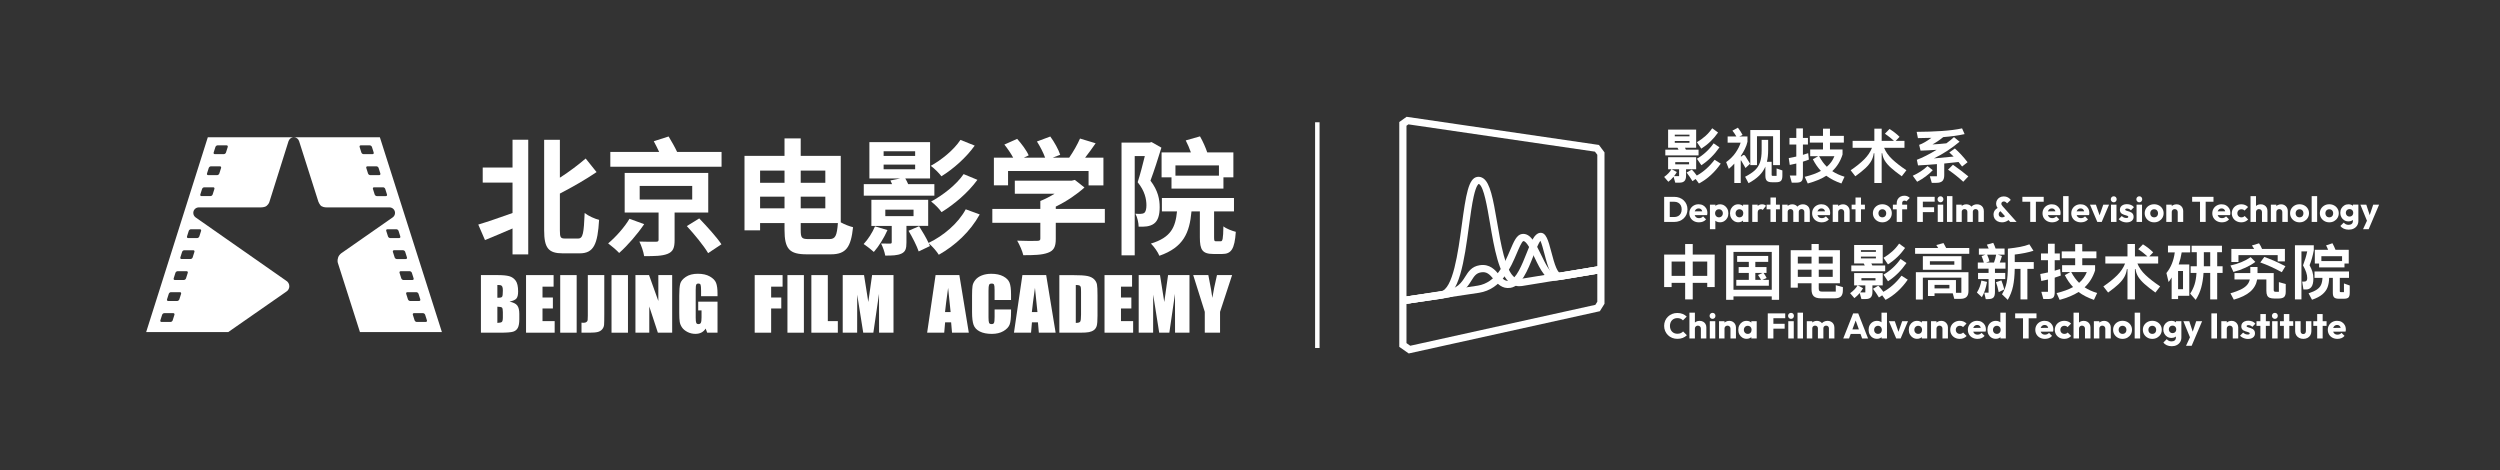 <?xml version="1.0" encoding="UTF-8"?>
<svg id="_图层_1" data-name="图层 1" xmlns="http://www.w3.org/2000/svg" width="2658.14" height="500" viewBox="0 0 2658.14 500">
  <rect x="0" y="0" width="2658.14" height="500" fill="#333333" stroke="none"/>
  <defs>
    <style>
      .cls-1 {
        fill: #fff;
      }
    </style>
  </defs>
  <g id="BFA_Logo_Fix" data-name="BFA Logo Fix">
    <g id="Logo">
      <path class="cls-1" d="M312.31,145.93h-91.35l-65.55,207.14h87.26l61.69-42.94c1.95-1.19,3.27-3.34,3.27-5.81s-1.42-4.79-3.51-5.95l-95.96-67.09s-.06-.04-.09-.06l-.15-.1v-.02c-1.44-1.07-2.4-2.77-2.4-4.72,0-2.86,2.04-5.24,4.75-5.76.27-.06.56-.11.84-.11.03,0,.05,0,.08,0h0s66.14,0,66.14,0c0,0,4.11.09,6.18-1.66,2.53-2.14,2.97-4.33,2.97-4.33l20.35-64.6h.03c.78-2.3,2.9-3.95,5.44-3.99M185.47,334.72l-1.86,5.85c-.3.97-1.35,1.76-2.31,1.76h-9.59c-.97,0-1.51-.79-1.2-1.76l1.86-5.85c.31-.97,1.34-1.76,2.31-1.76h9.58c.98,0,1.52.78,1.21,1.76M192.55,312.42l-1.86,5.85c-.31.96-1.35,1.76-2.31,1.76h-9.59c-.97,0-1.5-.8-1.2-1.76l1.86-5.85c.3-.97,1.34-1.76,2.31-1.76h9.58c.98,0,1.51.79,1.2,1.76M199.64,290.12l-1.86,5.84c-.31.97-1.35,1.75-2.32,1.75h-9.58c-.97,0-1.51-.78-1.2-1.75l1.85-5.84c.3-.97,1.34-1.76,2.32-1.76h9.59c.97,0,1.51.78,1.2,1.76M206.72,267.81l-1.86,5.85c-.3.97-1.35,1.75-2.31,1.75h-9.59c-.97,0-1.51-.79-1.2-1.75l1.86-5.85c.31-.96,1.34-1.75,2.31-1.75h9.59c.97,0,1.51.78,1.2,1.75M212.6,243.76c.97,0,1.51.78,1.2,1.76l-1.86,5.84c-.31.97-1.35,1.76-2.32,1.76h-9.59c-.97,0-1.5-.79-1.19-1.76l1.85-5.84c.31-.97,1.34-1.76,2.31-1.76h9.59ZM227.97,200.9l-1.86,5.85c-.3.97-1.34,1.75-2.32,1.75h-9.59c-.97,0-1.5-.78-1.2-1.75l1.86-5.85c.31-.97,1.34-1.75,2.31-1.75h9.59c.97,0,1.51.78,1.2,1.75M235.06,178.61l-1.86,5.84c-.3.97-1.35,1.76-2.32,1.76h-9.58c-.97,0-1.51-.79-1.2-1.76l1.86-5.84c.31-.97,1.34-1.77,2.31-1.77h9.59c.97,0,1.51.8,1.21,1.77M242.14,156.3l-1.85,5.84c-.3.97-1.35,1.75-2.32,1.75h-9.59c-.98,0-1.51-.78-1.2-1.75l1.86-5.84c.3-.97,1.34-1.76,2.31-1.76h9.58c.97,0,1.51.79,1.2,1.76"/>
      <path class="cls-1" d="M403.88,145.94h-91.42c2.61.02,4.79,1.76,5.53,4.13h.03l20.54,64.49s1.48,3.6,3.28,4.67c2.55,1.54,6.03,1.29,6.03,1.29h66.23s.02,0,.02,0c.01,0,.02,0,.03,0,3.24,0,5.87,2.63,5.87,5.87,0,1.96-.98,3.69-2.46,4.76h-.02c-.11.09-.23.16-.34.23l-53.79,37.53s-2.76,1.64-3.84,4.7c-1.27,3.63-.3,6.04-.3,6.04l23.45,73.42h87.13l-65.95-207.14ZM384.22,162.15l-1.85-5.85c-.31-.97.23-1.76,1.19-1.76h9.59c.98,0,2,.79,2.32,1.76l1.85,5.85c.3.97-.22,1.75-1.2,1.75h-9.59c-.97,0-2.01-.78-2.32-1.75M391.3,184.44l-1.85-5.84c-.3-.97.24-1.77,1.21-1.77h9.58c.97,0,2.01.79,2.32,1.77l1.85,5.84c.31.97-.24,1.77-1.2,1.77h-9.58c-.97,0-2.01-.79-2.32-1.77M410.27,208.51h-9.58c-.97,0-2.01-.79-2.32-1.76l-1.85-5.84c-.31-.98.24-1.76,1.2-1.76h9.59c.97,0,2,.78,2.3,1.76l1.85,5.84c.32.97-.22,1.76-1.2,1.76M412.53,251.35l-1.86-5.84c-.3-.98.24-1.76,1.2-1.76h9.59c.97,0,2,.78,2.31,1.76l1.85,5.84c.31.97-.22,1.76-1.2,1.76h-9.58c-.97,0-2.01-.79-2.31-1.76M419.6,273.66l-1.86-5.85c-.3-.97.24-1.75,1.21-1.75h9.58c.97,0,2.01.78,2.31,1.75l1.85,5.85c.31.96-.22,1.76-1.2,1.76h-9.59c-.97,0-2.02-.79-2.31-1.76M426.67,295.96l-1.85-5.84c-.3-.97.23-1.76,1.2-1.76h9.59c.98,0,2.01.79,2.32,1.76l1.85,5.84c.31.97-.23,1.75-1.2,1.75h-9.59c-.97,0-2.01-.78-2.31-1.75M433.74,318.27l-1.86-5.85c-.3-.96.24-1.76,1.22-1.76h9.58c.98,0,2.01.8,2.32,1.76l1.86,5.85c.3.96-.23,1.76-1.2,1.76h-9.59c-.97,0-2-.79-2.32-1.76M452.72,342.32h-9.59c-.97,0-2.01-.79-2.32-1.76l-1.85-5.84c-.31-.97.23-1.76,1.21-1.76h9.59c.96,0,2,.79,2.3,1.76l1.86,5.84c.31.97-.23,1.76-1.19,1.76"/>
    </g>
    <g id="BFA">
      <path class="cls-1" d="M532.52,303.33c.63.21,1.15.69,1.54,1.46.4.76.6,2.11.6,4.04,0,3.59-.24,5.78-.72,6.55-.48.78-1.59,1.16-3.34,1.16-.43,0-1.02.01-1.78.04v-13.57c1.83,0,3.06.11,3.69.31M511.34,353.73h20.28c7.05,0,11.72-.36,14-1.08,2.28-.72,3.93-2.08,4.97-4.08,1.04-2,1.57-5.06,1.57-9.19v-5.66c0-3.99-.72-6.95-2.16-8.88-1.44-1.93-4.19-3.31-8.23-4.14,3.62-.75,6.05-1.83,7.28-3.25,1.23-1.42,1.85-3.92,1.85-7.51,0-5.3-.87-9.15-2.62-11.54-1.75-2.39-4.05-3.97-6.89-4.76-2.84-.78-7.03-1.16-12.55-1.16h-17.49v61.24ZM533.73,327.05c.62.56.93,2.15.93,4.77v5.73c0,2.51-.35,4.08-1.04,4.71-.69.63-2.29.98-4.8,1.07v-17.24c2.64.08,4.28.4,4.9.96"/>
      <polygon class="cls-1" points="559.32 292.5 588.61 292.5 588.61 304.79 576.82 304.79 576.82 316.33 587.85 316.33 587.85 327.99 576.82 327.99 576.82 341.43 589.75 341.43 589.75 353.73 559.32 353.73 559.32 292.5"/>
      <rect class="cls-1" x="595.65" y="292.5" width="17.49" height="61.24"/>
      <path class="cls-1" d="M642.51,292.5v40.92c0,6.13-.07,10.08-.21,11.85-.14,1.76-.78,3.34-1.91,4.74-1.14,1.4-2.67,2.37-4.6,2.91-1.93.54-4.83.81-8.72.81h-8.78v-10.65c1.06.09,1.83.13,2.31.13,1.26,0,2.25-.28,2.98-.83.73-.56,1.15-1.24,1.26-2.05.11-.8.17-2.37.17-4.7v-43.13h17.49Z"/>
      <rect class="cls-1" x="650.2" y="292.5" width="17.49" height="61.24"/>
      <polygon class="cls-1" points="714.69 292.5 714.69 353.73 699.48 353.73 690.35 325.88 690.35 353.73 675.64 353.73 675.64 292.5 690.1 292.5 699.99 320.05 699.99 292.5 714.69 292.5"/>
      <path class="cls-1" d="M762.91,314.93h-17.49v-5.56c0-3.48-.18-5.67-.51-6.55-.34-.89-1.13-1.33-2.39-1.33-1.09,0-1.83.38-2.22,1.13-.39.75-.59,2.69-.59,5.83v29.44c0,2.75.19,4.56.58,5.41.39.86,1.16,1.29,2.33,1.29,1.28,0,2.15-.49,2.61-1.49.46-.99.69-2.91.69-5.76v-7.33h-3.55v-9.26h20.54v32.97h-11l-1.61-4.38c-1.2,1.89-2.7,3.31-4.52,4.24-1.82.94-3.96,1.4-6.44,1.4-2.94,0-5.7-.65-8.27-1.94-2.56-1.29-4.52-2.9-5.85-4.81-1.33-1.92-2.17-3.93-2.5-6.05-.33-2.11-.5-5.28-.5-9.5v-18.21c0-5.87.35-10.12,1.04-12.78.69-2.65,2.68-5.09,5.97-7.3,3.29-2.2,7.54-3.31,12.76-3.31s9.39.96,12.77,2.87c3.38,1.92,5.59,4.19,6.62,6.82,1.03,2.64,1.54,6.46,1.54,11.48v2.66Z"/>
      <polygon class="cls-1" points="802.43 292.5 832.09 292.5 832.09 304.79 819.92 304.79 819.92 316.33 830.7 316.33 830.7 327.99 819.92 327.99 819.92 353.73 802.43 353.73 802.43 292.5"/>
      <rect class="cls-1" x="837.25" y="292.5" width="17.49" height="61.24"/>
      <polygon class="cls-1" points="880.18 292.5 880.18 341.43 890.83 341.43 890.83 353.73 862.69 353.73 862.69 292.5 880.18 292.5"/>
      <path class="cls-1" d="M950.02,292.5v61.24h-15.34l-.06-41.34-6.02,41.34h-10.77l-6.41-40.45-.06,40.45h-15.34v-61.24h22.66c.67,3.63,1.36,7.96,2.06,12.96l2.48,15.64,4.02-28.6h22.79Z"/>
      <path class="cls-1" d="M1004.81,331.8c.52-5.36,1.61-13.94,3.29-25.73.97,10.24,1.86,18.82,2.65,25.73h-5.94ZM994.76,292.5l-8.97,61.24h18.16l.96-11.03h6.38l.96,11.03h17.85l-10.05-61.24h-25.29Z"/>
      <path class="cls-1" d="M1074.99,318.99h-17.49v-10.6c0-3.08-.19-5-.57-5.76-.38-.76-1.22-1.13-2.51-1.13-1.47,0-2.4.46-2.79,1.39-.39.94-.59,2.95-.59,6.06v28.49c0,2.97.2,4.9.59,5.81.4.9,1.29,1.35,2.67,1.35s2.19-.45,2.6-1.36c.41-.91.62-3.07.62-6.46v-7.77h17.49v2.43c0,6.37-.49,10.89-1.48,13.56-.99,2.67-3.17,5.01-6.54,7.01-3.38,2-7.53,2.99-12.48,2.99s-9.37-.84-12.71-2.52c-3.34-1.68-5.54-4.03-6.63-7.02-1.08-3-1.63-7.5-1.63-13.51v-17.93c0-4.41.17-7.73.5-9.94.33-2.21,1.33-4.34,2.98-6.4,1.65-2.06,3.94-3.67,6.88-4.83,2.93-1.16,6.3-1.75,10.1-1.75,5.17,0,9.43.9,12.79,2.72,3.36,1.8,5.57,4.06,6.62,6.75,1.06,2.69,1.59,6.9,1.59,12.62v5.8Z"/>
      <path class="cls-1" d="M1097.13,331.8c.52-5.36,1.61-13.94,3.29-25.73.97,10.24,1.86,18.82,2.65,25.73h-5.94ZM1087.07,292.5l-8.97,61.24h18.16l.96-11.03h6.38l.96,11.03h17.85l-10.05-61.24h-25.29Z"/>
      <path class="cls-1" d="M1147.79,303.56c.7.36,1.15.93,1.34,1.71.19.78.29,2.55.29,5.33v23.82c0,4.08-.29,6.59-.88,7.52-.59.93-2.16,1.39-4.7,1.39v-40.32c1.93,0,3.25.18,3.94.55M1126.36,353.73h22.1c4.19,0,7.32-.2,9.4-.6,2.08-.41,3.83-1.14,5.25-2.19,1.41-1.05,2.4-2.51,2.97-4.37.57-1.86.85-5.53.85-11.03v-21.44c0-5.8-.19-9.69-.58-11.67-.39-1.99-1.36-3.78-2.91-5.39-1.56-1.6-3.83-2.77-6.81-3.48-2.98-.7-8.71-1.06-17.16-1.06h-13.11v61.24Z"/>
      <polygon class="cls-1" points="1174.39 292.5 1203.68 292.5 1203.68 304.79 1191.88 304.79 1191.88 316.33 1202.92 316.33 1202.92 327.99 1191.88 327.99 1191.88 341.43 1204.82 341.43 1204.82 353.73 1174.39 353.73 1174.39 292.5"/>
      <path class="cls-1" d="M1264.72,292.5v61.24h-15.34l-.06-41.34-6.02,41.34h-10.77l-6.41-40.45-.06,40.45h-15.34v-61.24h22.66c.67,3.63,1.36,7.96,2.06,12.96l2.48,15.64,4.03-28.6h22.79Z"/>
      <path class="cls-1" d="M1310.03,292.5l-12.81,39.09v22.15h-16.23v-22.15l-12.3-39.09h16.07c2.42,12.04,3.84,20.11,4.26,24.23,1.04-6.56,2.68-14.63,4.93-24.23h16.07Z"/>
    </g>
    <g>
      <path class="cls-1" d="M614.73,253.62h-13.85c-4.83,0-5.58-1.08-5.58-8.57v-39.22c13.23-6.88,27.23-14.84,39-22.85l-11.58-14.44c-7.38,6.37-17.24,13.89-27.42,20.4v-40.27h-16.73v96.13c0,18.93,4.5,24.57,19.86,24.57h17.93c15.05,0,19.1-9.88,20.63-35.61-4.43-1-11.43-4.2-15.34-7.25-.94,21.57-1.77,27.1-6.93,27.1Z"/>
      <path class="cls-1" d="M544.95,178.13h-31.7v16h31.7v32.36c-13.65,4.86-27.27,9.57-36.43,12.28l7.14,16.51c8.71-3.59,19.02-7.91,29.29-12.36v27.57h16.7v-121.91h-16.7v29.55Z"/>
      <path class="cls-1" d="M730.28,240.39c8.06,8.78,18.2,21.11,22.63,28.76l14.15-9.42c-4.99-7.59-15.65-19.21-23.6-27.5l-13.19,8.15Z"/>
      <path class="cls-1" d="M753.04,225.98v-42.09h-88.85v42.09h36.05v28.89c0,1.69-.64,2.15-2.97,2.18-2.26.03-10.65.06-17.45-.21,2.13,4.33,4.36,10.8,5.07,15.49,10.85.03,18.9-.07,24.74-2.34,6.05-2.34,7.64-6.52,7.64-14.64v-29.39h35.76ZM680.15,197.67h55.85v14.5h-55.85v-14.5Z"/>
      <path class="cls-1" d="M669.27,232.62c-4.75,8.3-14.35,19.27-22.65,26.16,3.33,2.49,8.77,7.02,11.7,10.19,9.01-7.96,19.36-19.93,26.61-30.64l-15.66-5.72Z"/>
      <path class="cls-1" d="M710.91,145.1l-15.78,5.06c1.85,3.43,3.95,7.55,5.72,11.39h-51.92v15.76h118.27v-15.76h-47.25c-2.26-4.86-6.03-11.48-9.05-16.45Z"/>
      <path class="cls-1" d="M893.94,165.73h-42.58v-18.56h-17.22v18.56h-42.55v79.2h16.58v-7.75h25.98v7.15c0,20.52,5.25,26.08,23.72,26.08h25.55c16.33,0,21.35-7.77,23.59-28.85-3.87-.9-9.07-2.95-13.07-5.16v-70.67ZM877.53,181.39v12.96h-26.16v-12.96h26.16ZM877.53,209.09v12.43h-26.16v-12.43h26.16ZM834.15,181.39v12.96h-25.98v-12.96h25.98ZM808.17,221.52v-12.43h25.98v12.43h-25.98ZM881.77,254.2h-22.03c-7.41,0-8.37-1.25-8.37-9.71v-7.31h39.53c-1.09,13.6-2.65,17.02-9.13,17.02Z"/>
      <path class="cls-1" d="M993.47,195.78h-27.87c-.84-2.06-1.94-4.2-3.08-6.06h26.38v-38.62h-64.52v38.62h32.97l-10.66,2.15c.61,1.18,1.24,2.53,1.81,3.91h-30.09v12.25h75.06v-12.25ZM939.51,160.82h33.52v4.97h-33.52v-4.97ZM939.51,174.98h33.52v5h-33.52v-5Z"/>
      <path class="cls-1" d="M1000.98,187.44c12.79-7.95,26.15-19.69,35.39-32.61l-15.18-6.09c-6.93,10.62-20.22,21.36-31.55,27.58,4.02,2.96,8.77,7.71,11.34,11.12Z"/>
      <path class="cls-1" d="M990.03,214.27c3.99,2.99,8.63,7.74,11.07,11.28,13.66-8.39,28.28-20.78,38.14-34.35l-14.66-6.09c-7.58,11.24-22.28,22.6-34.55,29.16Z"/>
      <path class="cls-1" d="M930.35,240.7c-2.79,6.62-7.35,13.78-12.08,18.75,3.05,2.02,8.41,6.15,10.85,8.45,5.09-5.73,10.94-15.11,14.49-23.25l-13.26-3.96Z"/>
      <path class="cls-1" d="M987.31,258.28c-2.54-5.42-6.6-12.35-10.08-17.77l-11.23,4.87c4.17,6.89,8.85,16.18,10.79,21.96l11.96-5.71c-.35-.9-.78-1.9-1.26-2.95,3.88,3.29,8.29,8.38,10.69,12.19,17.53-9.85,33.44-24.67,43.51-42.87l-14.87-5.46c-8.15,15.08-23.73,28.2-39.51,35.74Z"/>
      <path class="cls-1" d="M986.89,240.19v-27.77h-60.39v27.77h21.64v17.2c0,1.2-.37,1.63-1.8,1.63-1.29.03-5.58.03-9.54-.1,1.84,3.6,3.76,8.82,4.45,12.84,7.23,0,12.82-.1,17.1-2.05,4.46-2.05,5.44-5.34,5.44-11.93v-17.59h23.1ZM941.31,222.9h30.02v6.93h-30.02v-6.93Z"/>
      <path class="cls-1" d="M1122.56,219.66c11.43-5.54,22.33-12.92,30.5-20.32l-10.21-8.05-3.33.79h-60.51v13.88h42.32c-4.81,2.97-10.12,5.72-15.19,7.73v8.43h-51.04v14.75h51.04v16.8c0,1.8-.74,2.36-3.42,2.42-2.7.16-12.7.16-21.21-.21,2.47,4.15,5.49,10.94,6.52,15.45,11.4,0,19.88-.21,26.17-2.57,6.32-2.23,8.36-6.44,8.36-14.7v-17.19h52.17v-14.75h-52.17v-2.45Z"/>
      <path class="cls-1" d="M1071.82,181.79h85.61v15.3h15.79v-29.42h-19.49c3.71-4.73,7.64-10.11,11.22-15.34l-16.61-5.03c-2.67,6.18-7.22,14.16-11.53,20.37h-17.59l8.05-3.11c-1.74-5.49-6.24-13.54-10.53-19.42l-14.21,5.3c3.36,5.22,6.84,11.99,8.71,17.22h-22.72l5.23-2.46c-2.17-5.14-7.53-12.29-12.25-17.55l-13.6,6.06c3.33,4.15,6.95,9.44,9.38,13.95h-20.52v29.42h15.06v-15.3Z"/>
      <path class="cls-1" d="M1245.59,200.52h55.23v-11.99h10.57v-26.48h-27.78c-1.64-4.94-4.67-11.81-7.7-17.06l-15.17,4.31c1.99,3.8,3.99,8.51,5.47,12.74h-31.16v26.48h10.54v11.99ZM1296.05,175.84v10.91h-46.26v-10.91h46.26Z"/>
      <path class="cls-1" d="M1233.03,220.05c0-7.88-1.66-17.36-9.79-27.97,3.86-10.33,8.19-23.79,11.63-35.08l-10.46-5.94-2.26.58h-29.68v119.85h14.02v-105.55h10.74c-2.13,8.72-4.94,19.62-7.6,27.81,7.67,9.39,9.31,18.11,9.31,24.52,0,3.86-.7,6.84-2.3,8.06-.99.7-2.29.99-3.64,1.02-1.63.16-3.51.03-5.79-.13,2.16,3.91,3.42,9.92,3.45,13.78,3.15.06,6.31.06,8.73-.31,2.96-.48,5.51-1.35,7.64-2.94,4.25-3.21,6-9.03,6-17.7Z"/>
      <path class="cls-1" d="M1300.79,240.68c-.27,13.74-.83,15.88-2.91,15.88h-4.81c-1.92,0-2.18-.53-2.18-4.38v-27.37h21.15v-14.3h-76.64v14.3h16.06c-1.66,16.8-6.33,27.68-27.77,34.2,3.3,3.07,7.46,9.02,9.03,12.95,25.81-9,32.08-24.56,34.14-47.15h8.9v27.47c0,13.34,2.57,17.77,14.5,17.77h9.28c9.5,0,13.2-5.05,14.44-23.55-3.94-1-10.21-3.33-13.18-5.83Z"/>
    </g>
  </g>
  <rect class="cls-1" x="1398.28" y="130" width="4.75" height="240"/>
  <path class="cls-1" d="M1492.33,323.48l-1.39-7.58,40.74-5.95c13.25-2.09,18.63-41.7,22.57-70.63,4.44-32.67,7.19-49.78,16.43-51.23,2.33-.37,4.61.21,6.61,1.66,7.13,5.17,10.15,21.01,14.49,46.42,3.93,23.03,8.82,51.7,18.77,58.92,1.89,1.37,3.83,1.84,6.1,1.48l85.56-13.95,1.52,7.56-85.58,13.95c-4.34.69-8.36-.3-11.96-2.91-12.62-9.15-17.38-37.06-21.98-64.05-3.02-17.71-6.45-37.78-11.28-41.29-.37-.27-.56-.27-.78-.23-.07.03-2.46.98-5.19,13.06-1.92,8.52-3.47,19.88-5.1,31.92-4.94,36.36-10.05,73.95-28.74,76.89l-40.78,5.96Z"/>
  <path class="cls-1" d="M1492.37,323.47l-1.48-7.56c36.35-5.73,53.74-8.26,65.26-9.94,5.97-.87,10.29-1.5,14.97-2.24,19.83-3.12,28.34-23.13,34.56-37.75,4.03-9.47,6.94-16.32,12.44-17.18,9.12-1.44,14.63,9.97,20.46,22.06,4.44,9.21,9.96,20.68,14.93,19.89l48.67-8.14,1.55,7.55-48.7,8.14c-10.79,1.69-17.17-11.54-23.34-24.34-3.48-7.22-8.74-18.13-12.08-17.59-1.65.66-4.64,7.7-6.83,12.83-6.5,15.27-16.31,38.34-40.17,42.1-4.73.75-9.06,1.38-15.06,2.25-11.5,1.67-28.87,4.21-65.17,9.93Z"/>
  <path class="cls-1" d="M1492.33,323.48l-1.4-7.58,44.54-6.54c14.29-2.25,18.42-8.82,22.41-15.16,3.35-5.33,6.82-10.85,15.44-12.2,10.7-1.68,16.42,5.09,20.6,10.04,3.97,4.7,6.25,7.13,10.59,6.44,7.53-1.19,13.95-17.42,18.65-29.27,4.93-12.45,8.19-20.67,14.01-21.59,6.68-1.05,9.04,7.94,12.32,20.38,1.59,6.02,3.23,12.25,5.23,16.81,1.94,4.41,3.35,5.24,3.73,5.16l43.73-7.37,1.56,7.55-43.77,7.38c-10.14,1.61-14.09-13.37-17.9-27.85-1.17-4.46-2.85-10.82-4.22-13.65-2.2,2.76-5.35,10.7-7.53,16.22-5.93,14.97-12.66,31.95-24.33,33.79-8.9,1.41-13.87-4.48-17.86-9.21-4.33-5.13-7.29-8.24-13.32-7.28-5.31.84-7.33,4.04-10.37,8.88-4.4,7-9.88,15.71-27.52,18.49l-44.58,6.54Z"/>
  <path class="cls-1" d="M1497.83,375.81l-10.03-7.02v-239.06l7.77-5.55,204.5,29.93,5.92,7.9v160.97l-4.94,7.91-1.57.35-201.65,44.58ZM1495.45,364.81l4.01,2.81,196.8-43.5,2.08-3.32v-156.23l-2.5-3.33-198.33-29.02-2.06,1.47v231.14Z"/>
  <g>
    <path class="cls-1" d="M1814.12,161.49c-3.01,2.81-6.3,5.23-9.86,7.28l4.71,6.91c7.28-4.73,13.71-11.07,19.28-19.03l-6.22-4.27c-2.26,3.27-4.9,6.3-7.91,9.1Z"/>
    <path class="cls-1" d="M1829.57,173.99l-6.53-4.14c-5.44,7.24-11.74,12.85-18.9,16.83-1.51-2.13-3.26-4.27-5.27-6.4l-5.59,3.2c2.13,2.72,4.21,5.76,6.22,9.1l3.39-2.26,3.52,4.77c4.52-2.35,8.76-5.35,12.72-9.01,3.96-3.66,7.44-7.69,10.45-12.09Z"/>
    <path class="cls-1" d="M1826.74,140.9l-6.22-4.52c-2.05,3.01-4.41,5.71-7.06,8.1-2.66,2.39-5.72,4.63-9.2,6.72l4.65,6.84c7.03-4.44,12.98-10.15,17.83-17.14Z"/>
    <path class="cls-1" d="M1806.02,159.17h-13.44c-.42-.92-.75-1.61-1-2.07h11.87v-19.28h-29.83v19.28h9.98l1.13,2.07h-14.07v6.03h35.35v-6.03ZM1780.72,143.16h15.63v1.82h-15.63v-1.82ZM1780.72,151.82v-1.88h15.63v1.88h-15.63Z"/>
    <path class="cls-1" d="M1779.46,187.93l1.76,6.28h4.52c2.47,0,4.25-.61,5.34-1.82,1.09-1.21,1.63-3.01,1.63-5.4v-7.03h10.74v-12.81h-29.83v12.81h3.58c-1.72,2.97-4.31,5.69-7.79,8.16l4.46,5.15c2.01-1.51,3.87-3.29,5.59-5.34ZM1781.22,172.42h14.69v2.32h-14.69v-2.32ZM1785.3,179.95v7.35h-5.34c1.17-1.51,2.16-2.97,2.95-4.4l-5.53-2.95h7.91Z"/>
    <path class="cls-1" d="M1895.12,186.8v-5.59l-6.15-2.07v7.85h-4.02c-.46,0-.79-.09-.97-.28-.19-.19-.28-.51-.28-.97v-13.69h-5.02c.88-3.52,1.32-7.74,1.32-12.68v-10.67h-6.91v10.99c0,5.27-.59,9.59-1.76,12.93-1.17,3.35-2.99,6.17-5.46,8.45-2.47,2.28-5.92,4.57-10.36,6.87l3.64,6.84c4.65-2.51,8.41-5.19,11.3-8.04,2.89-2.85,5.09-6.05,6.59-9.61v9.61c0,2.6.53,4.42,1.6,5.46,1.07,1.05,2.92,1.57,5.56,1.57h4.27c2.47,0,4.2-.5,5.18-1.51.98-1,1.48-2.83,1.48-5.46Z"/>
    <polygon class="cls-1" points="1868.12 144.85 1885.26 144.85 1885.26 175.56 1892.55 175.56 1892.55 138.26 1861.02 138.26 1861.02 175.56 1868.12 175.56 1868.12 144.85"/>
    <path class="cls-1" d="M1835.34,172.36l2.83,7.22c2.18-1.8,4.12-3.68,5.84-5.65v20.66h6.84v-23.73c0-.33.04-.5.13-.5s.19.1.31.31l4.65,7.97,4.83-4.58-5.02-8.1c-.5-.79-1.05-1.19-1.63-1.19-.38,0-.84.21-1.38.63l-1.51,1.13-.38-.63c1.59-2.26,3.05-4.73,4.36-7.41,1.32-2.68,2.25-5.27,2.79-7.79v-5.59h-8.73l3.52-1.63c-1.55-2.93-3.2-5.5-4.96-7.72l-5.84,3.14c1.63,2.05,3.03,4.12,4.21,6.22h-9.29v6.59h13.81c-1.09,3.52-2.9,7.1-5.43,10.74-2.53,3.64-5.85,6.95-9.95,9.92Z"/>
    <path class="cls-1" d="M1938.32,158.92h-13.63v7.16h8.6l-5.78,3.2c2.43,4.81,5.3,8.96,8.6,12.43-4.61,2.55-10.34,4.65-17.21,6.28l3.2,7.1c7.91-2.13,14.48-4.88,19.72-8.23,4.48,3.35,9.84,6.09,16.07,8.23l3.33-7.16c-5.07-1.55-9.42-3.54-13.06-5.97,5.02-4.65,8.67-10.53,10.93-17.64v-5.4h-13.37v-7.28h14.76v-7.16h-14.76v-7.66h-7.41v7.66h-14v7.16h14v7.28ZM1950.44,166.08c-1.67,4.31-4.35,8.06-8.04,11.24-3.01-2.93-5.76-6.68-8.23-11.24h16.26Z"/>
    <path class="cls-1" d="M1901.9,168.09l1.07,7.28c2.34-.46,4.67-.96,6.97-1.51v12.81h-6.91l2.07,7.54h4.83c2.68,0,4.52-.51,5.53-1.54,1-1.03,1.51-2.86,1.51-5.49v-15.26c2.55-.84,4.67-1.57,6.34-2.2l-.75-6.84c-2.3.8-4.17,1.38-5.59,1.76v-10.93h5.34v-7.03h-5.34v-10.17h-7.03v10.17h-7.28v7.03h7.28v12.75c-2.97.67-5.65,1.21-8.04,1.63Z"/>
    <path class="cls-1" d="M1967.71,181.02l4.96,6.4c4.6-3.31,8.25-6.24,10.93-8.79,2.68-2.55,4.7-5.07,6.06-7.54,1.36-2.47,2.23-5.19,2.61-8.16h.63v31.65h7.79v-31.65h.63c.33,2.89,1.27,5.57,2.79,8.04,1.53,2.47,3.7,4.97,6.53,7.5,2.83,2.53,6.62,5.52,11.4,8.95l4.96-6.4c-6.15-4.1-11.21-8.03-15.16-11.77-3.96-3.75-6.81-7.77-8.57-12.09h21.66v-7.41h-9.29l4.08-4.27c-3.01-3.01-6.57-5.8-10.67-8.35l-4.9,5.02c3.43,2.34,6.64,4.88,9.61,7.6h-13.06v-12.94h-7.79v12.94h-23.11v7.41h20.59c-1.72,4.4-4.47,8.49-8.26,12.28-3.79,3.79-8.59,7.65-14.41,11.59Z"/>
    <path class="cls-1" d="M2053.6,146.55c-2.26,1.67-4.54,3.18-6.84,4.52-2.3,1.34-4.37,2.32-6.22,2.95l1.51,6.15c4.9-.13,10.59-.42,17.08-.88-3.81,2.3-7.58,4.4-11.3,6.28-3.73,1.88-6.97,3.33-9.73,4.33l1.26,5.97c5.53-.25,12.22-.71,20.09-1.38v12.94h-7.54l2.07,6.97h4.9c2.93,0,5.05-.64,6.37-1.92,1.32-1.28,1.98-3.36,1.98-6.25v-12.37c6.99-.67,12.06-1.21,15.2-1.63l2.51,3.2,1.26,1.63,5.84-4.58c-4.52-5.82-9.02-10.69-13.5-14.63l-5.9,4.27c1.46,1.3,2.99,2.74,4.58,4.33l-16.7,1.57-4.27.38c9.46-4.56,18.56-10.46,27.31-17.71l-5.97-4.9c-2.35,2.22-5.05,4.42-8.1,6.59-4.9.54-9.84.94-14.82,1.19,3.68-1.97,7.51-4.56,11.49-7.79,8.83-.71,16.41-1.78,22.73-3.2l-2.7-6.09c-5.99,1.3-13.2,2.23-21.63,2.79-8.44.57-17.32.87-26.65.91l1.32,6.66c4.27,0,9.06-.1,14.38-.31Z"/>
    <path class="cls-1" d="M2047.45,187.65c2.85-2.11,5.38-4.34,7.6-6.69l-5.59-4.4c-4.27,4.06-9.5,7.49-15.7,10.3l4.65,6.4c3.18-1.63,6.19-3.51,9.04-5.62Z"/>
    <path class="cls-1" d="M2071.25,180.39c6.03,4.14,11.43,8.44,16.2,12.87l5.4-5.71c-4.9-4.06-10.36-8.18-16.39-12.37l-5.21,5.21Z"/>
    <path class="cls-1" d="M1823.16,305.22v-34.55h-23.35v-11.2h-8.06v11.2h-22.33v34.55h7.93v-4.48h14.4v17.6h8.06v-17.6h15.42v4.48h7.93ZM1791.74,293.32h-14.4v-15.23h14.4v15.23ZM1799.81,293.32v-15.23h15.42v15.23h-15.42Z"/>
    <path class="cls-1" d="M1878.38,295.55c-.64-1.41-1.73-3.2-3.26-5.37h3.14v-6.21h-11.9v-5.57h13.69v-6.27h-33.02v6.27h12.41v5.57h-10.81v6.21h10.81v7.36h-13.31v6.27h34.62v-6.27h-6.91l4.54-1.98ZM1866.35,297.54v-7.36h7.81l-4.99,2.18c1.54,2.22,2.62,3.95,3.26,5.18h-6.08Z"/>
    <path class="cls-1" d="M1891.63,318.78v-57.97h-56.31v57.97h7.81v-3.65h40.7v3.65h7.81ZM1843.13,308.1v-40.25h40.7v40.25h-40.7Z"/>
    <path class="cls-1" d="M1951.9,310.02h-14.91c-1.19,0-2.03-.23-2.5-.7-.47-.47-.7-1.3-.7-2.5v-5.63h22.52v-35.19h-22.52v-6.53h-7.68v6.53h-22.14v39.86h7.55v-4.67h14.59v6.4c0,3.37.77,5.81,2.3,7.33,1.54,1.51,4.1,2.27,7.68,2.27h14.78c3.03,0,5.21-.67,6.56-2.02,1.34-1.34,2.02-3.53,2.02-6.56v-3.33l-7.55-2.05v6.78ZM1933.8,272.9h14.85v7.29h-14.85v-7.29ZM1933.8,286.73h14.85v7.68h-14.85v-7.68ZM1926.12,294.4h-14.59v-7.68h14.59v7.68ZM1926.12,280.2h-14.59v-7.29h14.59v7.29Z"/>
    <path class="cls-1" d="M2012.02,267.27c-2.71,2.43-5.83,4.71-9.37,6.85l4.74,6.97c7.17-4.52,13.22-10.34,18.17-17.47l-6.34-4.61c-2.09,3.07-4.49,5.82-7.2,8.25Z"/>
    <path class="cls-1" d="M1977.37,311.55l1.79,6.4h4.61c2.52,0,4.33-.62,5.44-1.86,1.11-1.24,1.66-3.07,1.66-5.5v-7.17h10.94v-13.05h-30.39v13.05h3.65c-1.75,3.03-4.39,5.8-7.93,8.32l4.54,5.25c2.05-1.54,3.94-3.35,5.69-5.44ZM1979.16,295.75h14.97v2.37h-14.97v-2.37ZM1983.32,303.43v7.49h-5.44c1.19-1.54,2.2-3.03,3.01-4.48l-5.63-3.01h8.06Z"/>
    <path class="cls-1" d="M2012.69,284.61c-3.07,2.86-6.42,5.33-10.05,7.42l4.8,7.04c7.42-4.82,13.97-11.28,19.64-19.39l-6.33-4.35c-2.3,3.33-4.99,6.42-8.06,9.28Z"/>
    <path class="cls-1" d="M1991.45,307.01c2.18,2.77,4.29,5.87,6.33,9.28l3.46-2.3,3.58,4.86c4.61-2.39,8.93-5.45,12.96-9.18,4.03-3.73,7.58-7.84,10.65-12.32l-6.66-4.22c-5.55,7.38-11.97,13.1-19.26,17.15-1.54-2.18-3.33-4.35-5.38-6.53l-5.7,3.26Z"/>
    <path class="cls-1" d="M1968.41,288.39h36.02v-6.14h-13.69c-.43-.94-.77-1.64-1.02-2.11h12.09v-19.64h-30.39v19.64h10.17l1.15,2.11h-14.33v6.14ZM1978.65,265.93h15.93v1.86h-15.93v-1.86ZM1978.65,274.76v-1.92h15.93v1.92h-15.93Z"/>
    <path class="cls-1" d="M2085.57,286.85v-14.46h-41.08v14.46h41.08ZM2051.98,277.77h25.98v3.71h-25.98v-3.71Z"/>
    <path class="cls-1" d="M2093.83,263.69h-24.57c-.73-1.54-1.66-3.28-2.82-5.25l-7.68,2.05,2.05,3.2h-24.57v6.14h57.59v-6.14Z"/>
    <path class="cls-1" d="M2049.93,297.79v16.96h6.97v-2.88h19.39l1.6,5.89h6.53c2.9,0,5.05-.67,6.46-2.02,1.41-1.34,2.11-3.44,2.11-6.3v-20.03h-55.93v29.05h7.42v-23.23h40.95v16.06h-5.76v-13.5h-29.75ZM2072.71,306.62h-15.8v-3.71h15.8v3.71Z"/>
    <path class="cls-1" d="M2122.24,300.03c1.11,2.94,2.07,6.46,2.88,10.56l5.95-2.88c-.34-1.41-.8-3.01-1.38-4.8-.58-1.79-1.14-3.39-1.7-4.8l-5.76,1.92Z"/>
    <path class="cls-1" d="M2104.06,264.27v6.53h6.91l-4.03,1.47c.81,1.92,1.6,4.2,2.37,6.85h-6.4v6.53h11.45v4.54h-11.2v6.53h11.2v14.46h-4.61l1.6,6.85h2.43c2.73,0,4.64-.55,5.73-1.66,1.09-1.11,1.63-3.05,1.63-5.82v-13.82h10.94v-6.53h-10.94v-4.54h11.2v-6.53h-6.08c.85-2,1.62-4.31,2.3-6.91l-4.29-1.41h7.1v-6.53h-9.53c-.73-2.13-1.56-4.16-2.5-6.08l-6.78,1.92c.81,1.62,1.45,3.01,1.92,4.16h-10.43ZM2122.43,270.79c-.64,3.24-1.41,6.01-2.3,8.32h-8.38l3.58-1.22c-.38-1.83-1.22-4.2-2.49-7.1h9.6Z"/>
    <path class="cls-1" d="M2104.93,305.09c-.75,2.01-1.74,3.99-2.97,5.95l5.25,4.93c2.56-4.35,4.39-9.77,5.5-16.25l-6.01-1.41c-.43,2.52-1.01,4.78-1.76,6.78Z"/>
    <path class="cls-1" d="M2148.34,318.33h7.29v-32.44h6.78v-7.23h-20.22v-8c7.89-.94,14.52-2.28,19.9-4.03l-4.35-6.85c-2.94,1.15-6.24,2.07-9.89,2.75-3.65.68-7.97,1.3-12.96,1.86v18.24c0,7.47-.45,13.42-1.34,17.85-.9,4.44-2.54,8.57-4.93,12.41l6.14,5.95c2.64-4.56,4.51-9.38,5.6-14.46,1.09-5.08,1.7-11.24,1.82-18.49h6.14v32.44Z"/>
    <path class="cls-1" d="M2190.38,286.02c-2.35.81-4.25,1.41-5.7,1.79v-11.13h5.44v-7.17h-5.44v-10.37h-7.17v10.37h-7.42v7.17h7.42v12.99c-3.03.68-5.76,1.24-8.19,1.66l1.09,7.42c2.39-.47,4.76-.98,7.1-1.54v13.05h-7.04l2.11,7.68h4.93c2.73,0,4.61-.52,5.63-1.57,1.02-1.05,1.54-2.91,1.54-5.6v-15.55c2.6-.85,4.76-1.6,6.46-2.24l-.77-6.97Z"/>
    <path class="cls-1" d="M2206.44,281.99h-13.89v7.29h8.77l-5.89,3.26c2.47,4.91,5.4,9.13,8.77,12.67-4.69,2.6-10.54,4.74-17.53,6.4l3.26,7.23c8.06-2.18,14.76-4.97,20.09-8.38,4.56,3.41,10.02,6.21,16.38,8.38l3.39-7.29c-5.16-1.58-9.6-3.6-13.31-6.08,5.12-4.74,8.83-10.73,11.13-17.98v-5.5h-13.63v-7.42h15.04v-7.29h-15.04v-7.81h-7.55v7.81h-14.27v7.29h14.27v7.42ZM2218.79,289.28c-1.71,4.39-4.44,8.21-8.19,11.45-3.07-2.99-5.87-6.8-8.38-11.45h16.57Z"/>
    <path class="cls-1" d="M2291.74,311.04l5.05-6.53c-6.27-4.18-11.42-8.18-15.45-12-4.03-3.82-6.94-7.92-8.73-12.32h22.08v-7.55h-9.47l4.16-4.35c-3.07-3.07-6.7-5.91-10.88-8.51l-4.99,5.12c3.5,2.39,6.76,4.97,9.79,7.74h-13.31v-13.18h-7.93v13.18h-23.55v7.55h20.99c-1.75,4.48-4.55,8.65-8.41,12.51s-8.76,7.8-14.68,11.81l5.05,6.53c4.69-3.37,8.4-6.36,11.13-8.96,2.73-2.6,4.79-5.16,6.17-7.68,1.39-2.52,2.27-5.29,2.66-8.32h.64v32.25h7.93v-32.25h.64c.34,2.94,1.29,5.67,2.85,8.19,1.56,2.52,3.78,5.07,6.66,7.65,2.88,2.58,6.75,5.62,11.61,9.12Z"/>
    <path class="cls-1" d="M2328.72,268.36v-7.17h-23.61v7.17h7.23c-1.11,8.66-4.07,15.98-8.89,21.95l2.3,9.53c.9-1.02,1.98-2.64,3.26-4.86v22.97h6.85v-3.46h11.9v-33.27h-11.26c1.41-4.05,2.47-8.34,3.2-12.86h9.02ZM2321.11,288.13v19.39h-5.25v-19.39h5.25Z"/>
    <path class="cls-1" d="M2363.21,283.08h-5.76v-14.91h5.06v-6.91h-32.25v6.91h5.5v14.91h-6.53v7.1h6.21c-.3,4.74-.97,8.79-2.02,12.16-1.05,3.37-2.61,6.66-4.7,9.85l5.89,6.66c2.64-4.18,4.6-8.55,5.85-13.12,1.26-4.56,2.08-9.75,2.46-15.55h7.1v28.15h7.42v-28.15h5.76v-7.1ZM2350.03,283.08h-6.78v-14.91h6.78v14.91Z"/>
    <path class="cls-1" d="M2430.33,310.14v-8.13l-7.29-2.05v10.3h-3.33c-.77,0-1.32-.14-1.66-.42-.34-.28-.51-.78-.51-1.5v-17.98h-17.21v-6.46h-7.68v6.46h-16.83v6.78h16.32c-.56,2.39-1.63,4.45-3.23,6.17-1.6,1.73-3.8,3.26-6.59,4.61-2.79,1.34-6.39,2.66-10.78,3.93l3.58,6.78c7.64-2.18,13.46-5.01,17.47-8.51,4.01-3.5,6.46-7.83,7.36-12.99h9.79v11.97c0,2.13.28,3.8.83,4.99.55,1.19,1.45,2.05,2.69,2.56,1.24.51,2.92.77,5.05.77h4.1c2.94,0,5-.53,6.17-1.6,1.17-1.07,1.76-2.96,1.76-5.7Z"/>
    <path class="cls-1" d="M2380.04,271.24h41.72v6.72h7.68v-13.31h-24.31c-.9-2.17-1.96-4.16-3.2-5.95l-7.55,2.3c.81,1.07,1.6,2.28,2.37,3.65h-24.25v13.95h7.55v-7.36Z"/>
    <path class="cls-1" d="M2403.27,279.05c7.38,2.6,14.99,6.06,22.84,10.37l3.9-6.34c-7.76-4.05-15.25-7.36-22.46-9.92l-4.29,5.89Z"/>
    <path class="cls-1" d="M2387.56,284.58c3.95-1.81,7.43-3.85,10.46-6.11l-4.99-5.05c-5.89,4.1-13.05,7.06-21.5,8.89l3.2,6.85c4.61-1.24,8.88-2.76,12.83-4.58Z"/>
    <path class="cls-1" d="M2492.78,284.36v-4.16h4.54v-14.59h-14.08c-.85-2.22-1.94-4.54-3.26-6.98l-6.78,2.3c.72,1.24,1.45,2.79,2.18,4.67h-14.14v14.59h4.54v4.16h27ZM2468.21,272.39h22.01v5.18h-22.01v-5.18Z"/>
    <path class="cls-1" d="M2447.03,267.27h6.14c-1.02,4.91-2.52,9.88-4.48,14.91,2.99,5.25,4.48,9.75,4.48,13.5,0,1.32-.25,2.27-.77,2.85-.51.58-1.3.86-2.37.86h-2.24l1.34,8.38h3.14c2.22,0,4.01-.91,5.37-2.72,1.36-1.81,2.05-4.72,2.05-8.73,0-2.69-.33-5.12-.99-7.29-.66-2.18-1.67-4.52-3.04-7.04.85-2,1.7-4.47,2.53-7.39.83-2.92,1.48-5.75,1.95-8.48v-5.31h-20.03v57.52h6.91v-51.06Z"/>
    <path class="cls-1" d="M2492.21,310.59h-3.33c-.43,0-.71-.07-.86-.22-.15-.15-.22-.44-.22-.86v-14.08h9.79v-6.78h-36.66v6.78h8.45c-.13,2.99-.63,5.45-1.5,7.39-.88,1.94-2.36,3.63-4.45,5.05-2.09,1.43-5.03,2.76-8.83,4l3.65,6.85c4.74-1.62,8.41-3.54,11.04-5.76,2.62-2.22,4.46-4.72,5.5-7.52,1.04-2.79,1.61-6.13,1.7-10.01h3.9v15.87c0,2.39.48,4.04,1.44,4.96.96.92,2.61,1.38,4.96,1.38h5.25c2.43,0,4.1-.45,4.99-1.34.9-.9,1.34-2.56,1.34-4.99v-7.74l-6.14-2.18v9.21Z"/>
    <path class="cls-1" d="M1775.39,235.97h4.84c1.99,0,3.84-.33,5.54-.98,1.7-.65,3.18-1.58,4.44-2.78,1.26-1.2,2.24-2.61,2.95-4.23.7-1.62,1.06-3.41,1.06-5.35s-.35-3.79-1.06-5.4c-.71-1.61-1.7-3.02-2.97-4.21-1.27-1.2-2.76-2.12-4.46-2.76-1.7-.64-3.56-.96-5.58-.96h-10.73v26.69h5.97ZM1780.07,214.5c1.59,0,2.98.32,4.18.96,1.2.64,2.13,1.57,2.8,2.8.67,1.22,1,2.66,1,4.33s-.33,3.14-.98,4.37c-.66,1.22-1.58,2.16-2.78,2.82-1.2.66-2.6.98-4.21.98h-4.69v-16.25h4.69Z"/>
    <path class="cls-1" d="M1815.32,227.45c.04-.37.06-.72.06-1.08,0-1.79-.4-3.38-1.21-4.76-.81-1.39-1.9-2.47-3.29-3.25-1.39-.78-3-1.17-4.84-1.17s-3.54.42-5.03,1.25c-1.49.83-2.66,1.97-3.52,3.42-.86,1.45-1.29,3.08-1.29,4.9s.44,3.53,1.32,4.99c.88,1.46,2.09,2.6,3.63,3.42,1.54.82,3.3,1.23,5.29,1.23,1.56,0,2.99-.26,4.27-.77,1.29-.52,2.38-1.32,3.29-2.4l-3.21-3.17c-.55.63-1.2,1.1-1.93,1.42-.73.32-1.54.47-2.42.47-.98,0-1.83-.21-2.55-.62-.72-.41-1.27-1.01-1.66-1.79-.12-.24-.22-.5-.3-.77l13.13-.06c.13-.45.21-.86.25-1.23ZM1803.75,222.25c.67-.43,1.46-.64,2.36-.64.83,0,1.54.19,2.14.57.59.38,1.04.91,1.34,1.61.12.27.21.58.29.9l-7.94.05c.08-.25.16-.48.27-.7.37-.76.88-1.35,1.55-1.78Z"/>
    <path class="cls-1" d="M1833.37,235.08c1.36-.84,2.43-1.98,3.19-3.4.77-1.42,1.15-3.05,1.15-4.89s-.39-3.48-1.17-4.91c-.78-1.44-1.85-2.57-3.19-3.4-1.35-.83-2.88-1.25-4.59-1.25-1.23,0-2.37.25-3.4.76-.53.26-1.01.57-1.44.92v-1.3h-5.82v26.12h5.75v-9.01c.44.36.93.66,1.47.92,1.03.48,2.18.72,3.44.72,1.71,0,3.25-.42,4.61-1.27ZM1825.56,230.54c-.62-.37-1.1-.88-1.46-1.53-.35-.65-.53-1.4-.53-2.23s.18-1.57.53-2.23c.35-.65.84-1.17,1.46-1.53.62-.36,1.33-.55,2.14-.55s1.51.18,2.12.55c.61.37,1.09.88,1.46,1.53.37.66.55,1.4.55,2.23s-.18,1.58-.55,2.23c-.37.66-.86,1.17-1.47,1.53-.62.37-1.33.55-2.14.55s-1.48-.18-2.1-.55Z"/>
    <path class="cls-1" d="M1859.03,235.97v-18.37h-5.71v1.53c-.5-.47-1.06-.88-1.72-1.19-1-.48-2.11-.72-3.35-.72-1.69,0-3.19.41-4.52,1.23-1.32.82-2.37,1.95-3.14,3.4-.77,1.45-1.15,3.09-1.15,4.93s.38,3.47,1.15,4.89c.77,1.42,1.82,2.56,3.16,3.4,1.34.84,2.84,1.27,4.5,1.27,1.26,0,2.39-.24,3.38-.72.64-.31,1.2-.7,1.68-1.16v1.5h5.71ZM1849.47,231.09c-.78,0-1.48-.18-2.1-.55s-1.11-.88-1.47-1.53c-.37-.65-.55-1.4-.55-2.23s.18-1.57.55-2.23c.37-.65.86-1.17,1.47-1.53.62-.36,1.32-.55,2.1-.55s1.52.18,2.15.55c.63.37,1.11.87,1.44,1.51.33.64.49,1.38.49,2.21,0,1.28-.37,2.33-1.12,3.14-.74.81-1.73,1.21-2.97,1.21Z"/>
    <path class="cls-1" d="M1863.08,217.6v18.37h5.82v-10.05c0-1.18.28-2.07.85-2.66.57-.59,1.34-.89,2.32-.89.48,0,.91.08,1.29.23.38.15.68.35.91.61l3.44-4.39c-.5-.53-1.09-.93-1.76-1.19-.67-.26-1.44-.4-2.32-.4-1.99,0-3.56.59-4.71,1.78,0,0-.01.02-.02.02v-1.42h-5.82Z"/>
    <polygon class="cls-1" points="1892.45 217.6 1888.29 217.6 1888.29 210 1882.47 210 1882.47 217.6 1878.35 217.6 1878.35 222.55 1882.47 222.55 1882.47 235.97 1888.29 235.97 1888.29 222.55 1892.45 222.55 1892.45 217.6"/>
    <path class="cls-1" d="M1902.23,222.68c.45-.24.97-.36,1.55-.36.83,0,1.53.26,2.1.77.57.52.85,1.23.85,2.14v10.73h5.82v-10.73c0-.61.13-1.12.38-1.55.25-.43.61-.76,1.08-1,.47-.24.98-.36,1.53-.36.81,0,1.49.26,2.06.77.57.52.85,1.23.85,2.14v10.73h5.82v-11.41c0-1.54-.32-2.85-.94-3.93-.63-1.08-1.5-1.92-2.61-2.51-1.11-.59-2.36-.89-3.74-.89s-2.73.3-3.89.91c-.78.41-1.44.95-2.01,1.59-.53-.66-1.16-1.21-1.91-1.63-1.02-.58-2.16-.87-3.42-.87-1.39,0-2.61.28-3.69.85-.48.25-.91.56-1.3.91v-1.39h-5.82v18.37h5.82v-10.73c0-.61.13-1.12.4-1.55.26-.43.62-.76,1.08-1Z"/>
    <path class="cls-1" d="M1945.87,227.45c.04-.37.06-.72.06-1.08,0-1.79-.4-3.38-1.21-4.76-.81-1.39-1.9-2.47-3.29-3.25-1.39-.78-3-1.17-4.84-1.17s-3.54.42-5.03,1.25c-1.49.83-2.66,1.97-3.52,3.42-.86,1.45-1.29,3.08-1.29,4.9s.44,3.53,1.32,4.99c.88,1.46,2.09,2.6,3.63,3.42,1.54.82,3.3,1.23,5.29,1.23,1.56,0,2.99-.26,4.27-.77,1.29-.52,2.38-1.32,3.29-2.4l-3.21-3.17c-.55.63-1.2,1.1-1.93,1.42-.73.32-1.54.47-2.42.47-.98,0-1.83-.21-2.55-.62-.72-.41-1.27-1.01-1.66-1.79-.12-.24-.22-.5-.3-.77l13.13-.06c.13-.45.21-.86.25-1.23ZM1934.31,222.25c.67-.43,1.46-.64,2.36-.64.83,0,1.54.19,2.14.57.59.38,1.04.91,1.34,1.61.12.27.21.58.29.9l-7.94.05c.08-.25.16-.48.27-.7.37-.76.88-1.35,1.55-1.78Z"/>
    <path class="cls-1" d="M1955.85,218.11c-.51.27-.97.6-1.38.97v-1.48h-5.82v18.37h5.82v-10.47c0-.63.14-1.18.42-1.66.28-.48.66-.85,1.13-1.11.48-.26,1.02-.4,1.62-.4.91,0,1.66.3,2.27.89.61.59.91,1.35.91,2.29v10.47h5.82v-11.76c0-1.26-.3-2.42-.91-3.5-.61-1.07-1.44-1.92-2.49-2.55-1.06-.63-2.26-.94-3.59-.94-1.41,0-2.68.3-3.8.89Z"/>
    <polygon class="cls-1" points="1972.88 210 1972.88 217.6 1968.76 217.6 1968.76 222.55 1972.88 222.55 1972.88 235.97 1978.7 235.97 1978.7 222.55 1982.86 222.55 1982.86 217.6 1978.7 217.6 1978.7 210 1972.88 210"/>
    <path class="cls-1" d="M2006.54,218.43c-1.53-.83-3.23-1.25-5.12-1.25s-3.67.42-5.18,1.27c-1.51.84-2.7,1.98-3.57,3.42-.87,1.44-1.3,3.05-1.3,4.84s.44,3.45,1.32,4.91c.88,1.46,2.08,2.62,3.59,3.48s3.23,1.29,5.14,1.29,3.63-.43,5.14-1.29c1.51-.86,2.71-2.01,3.59-3.46.88-1.45,1.32-3.09,1.32-4.93s-.44-3.41-1.32-4.86c-.88-1.45-2.09-2.59-3.61-3.42ZM2005.03,229.03c-.34.67-.83,1.18-1.46,1.53-.63.35-1.35.53-2.15.53s-1.53-.18-2.15-.53c-.63-.35-1.12-.86-1.47-1.53-.35-.67-.53-1.43-.53-2.29,0-.81.18-1.54.53-2.19.35-.65.84-1.17,1.47-1.53.63-.36,1.35-.55,2.15-.55s1.52.18,2.14.55c.62.37,1.1.87,1.45,1.51.35.64.53,1.38.53,2.21s-.17,1.62-.51,2.29Z"/>
    <path class="cls-1" d="M2020.5,209.13c-1.23.71-2.18,1.66-2.83,2.85-.66,1.2-.98,2.55-.98,4.06v1.55h-4.08v4.95h4.08v13.42h5.82v-13.42h5.25v-4.95h-5.25v-1.74c0-.78.22-1.4.66-1.85.44-.45,1.06-.68,1.87-.68.43,0,.79.07,1.1.21.3.14.57.33.79.59l3.67-3.7c-.71-.7-1.53-1.27-2.48-1.7-.94-.43-2.05-.64-3.31-.64-1.64,0-3.07.35-4.31,1.06Z"/>
    <polygon class="cls-1" points="2057.05 214.42 2057.05 209.28 2044.47 209.28 2043.07 209.28 2038.5 209.28 2038.5 235.97 2044.47 235.97 2044.47 225.54 2056.45 225.54 2056.45 220.36 2044.47 220.36 2044.47 214.42 2057.05 214.42"/>
    <path class="cls-1" d="M2065.47,209.62c-.57-.6-1.32-.91-2.25-.91-.88,0-1.62.3-2.23.91-.6.61-.91,1.36-.91,2.27s.3,1.64.91,2.27c.61.63,1.35.95,2.23.95.93,0,1.68-.31,2.25-.95.57-.63.85-1.39.85-2.27s-.28-1.66-.85-2.27Z"/>
    <rect class="cls-1" x="2060.31" y="217.6" width="5.82" height="18.37"/>
    <rect class="cls-1" x="2070.13" y="208.53" width="5.82" height="27.44"/>
    <path class="cls-1" d="M2087.12,218.07c-.48.25-.91.56-1.3.91v-1.39h-5.82v18.37h5.82v-10.73c0-.61.13-1.12.4-1.55.26-.43.62-.76,1.08-1,.45-.24.97-.36,1.55-.36.83,0,1.53.26,2.1.77.57.52.85,1.23.85,2.14v10.73h5.82v-10.73c0-.61.13-1.12.38-1.55.25-.43.61-.76,1.08-1,.47-.24.98-.36,1.53-.36.81,0,1.49.26,2.06.77.57.52.85,1.23.85,2.14v10.73h5.82v-11.41c0-1.54-.32-2.85-.94-3.93-.63-1.08-1.5-1.92-2.61-2.51-1.11-.59-2.36-.89-3.74-.89s-2.73.3-3.89.91c-.78.41-1.44.95-2.01,1.59-.53-.66-1.16-1.21-1.91-1.63-1.02-.58-2.16-.87-3.42-.87-1.39,0-2.61.28-3.69.85Z"/>
    <path class="cls-1" d="M2123.88,235.31c1.36.72,2.95,1.08,4.76,1.08,1.16,0,2.25-.16,3.27-.49,1.02-.33,1.92-.74,2.7-1.25.34-.22.65-.45.93-.68l1.83,2.01h6.8l-14.78-16.59c-.45-.53-.81-1.01-1.06-1.44-.25-.43-.38-.92-.38-1.47,0-.63.25-1.16.76-1.61.5-.44,1.12-.66,1.85-.66s1.33.18,1.89.53c.55.35,1.07.87,1.55,1.55l3.93-3.7c-.4-.63-.96-1.23-1.66-1.8-.71-.57-1.54-1.03-2.49-1.4-.96-.37-2.07-.55-3.33-.55-1.56,0-2.95.35-4.16,1.04-1.21.69-2.16,1.61-2.85,2.76-.69,1.15-1.04,2.4-1.04,3.76,0,1.11.21,2.14.64,3.08.23.51.55,1.04.93,1.6-1.3.73-2.32,1.62-3.03,2.67-.87,1.3-1.3,2.78-1.3,4.44,0,1.54.37,2.93,1.1,4.18.73,1.25,1.78,2.23,3.14,2.95ZM2131.82,229.87c-.26.25-.54.47-.85.66-.62.38-1.34.57-2.17.57-.73,0-1.37-.14-1.93-.42s-.98-.67-1.29-1.17c-.3-.5-.45-1.07-.45-1.7,0-.81.19-1.49.57-2.06.31-.46.75-.85,1.31-1.17l4.82,5.29Z"/>
    <polygon class="cls-1" points="2158.65 235.97 2164.66 235.97 2164.66 214.5 2172.98 214.5 2172.98 209.28 2150.3 209.28 2150.3 214.5 2158.65 214.5 2158.65 235.97"/>
    <path class="cls-1" d="M2173.06,231.74c.88,1.46,2.09,2.6,3.63,3.42,1.54.82,3.3,1.23,5.29,1.23,1.56,0,2.99-.26,4.27-.77,1.29-.52,2.38-1.32,3.29-2.4l-3.21-3.17c-.55.63-1.2,1.1-1.93,1.42-.73.32-1.54.47-2.42.47-.98,0-1.83-.21-2.55-.62-.72-.41-1.27-1.01-1.66-1.79-.12-.24-.22-.5-.3-.77l13.13-.06c.13-.45.21-.86.25-1.23.04-.37.06-.72.06-1.08,0-1.79-.4-3.38-1.21-4.76-.81-1.39-1.9-2.47-3.29-3.25-1.39-.78-3-1.17-4.84-1.17s-3.54.42-5.03,1.25c-1.49.83-2.66,1.97-3.52,3.42-.86,1.45-1.29,3.08-1.29,4.9s.44,3.53,1.32,4.99ZM2179.27,222.25c.67-.43,1.46-.64,2.36-.64.83,0,1.54.19,2.14.57.59.38,1.04.91,1.34,1.61.12.27.21.58.29.9l-7.94.05c.08-.25.16-.48.27-.7.37-.76.88-1.35,1.55-1.78Z"/>
    <rect class="cls-1" x="2193.62" y="208.53" width="5.82" height="27.44"/>
    <path class="cls-1" d="M2207.26,235.16c1.54.82,3.3,1.23,5.29,1.23,1.56,0,2.99-.26,4.27-.77,1.29-.52,2.38-1.32,3.29-2.4l-3.21-3.17c-.55.63-1.2,1.1-1.93,1.42-.73.32-1.54.47-2.42.47-.98,0-1.83-.21-2.55-.62-.72-.41-1.27-1.01-1.66-1.79-.12-.24-.22-.5-.3-.77l13.13-.06c.13-.45.21-.86.25-1.23.04-.37.06-.72.06-1.08,0-1.79-.4-3.38-1.21-4.76-.81-1.39-1.9-2.47-3.29-3.25-1.39-.78-3-1.17-4.84-1.17s-3.54.42-5.03,1.25c-1.49.83-2.66,1.97-3.52,3.42-.86,1.45-1.29,3.08-1.29,4.9s.44,3.53,1.32,4.99c.88,1.46,2.09,2.6,3.63,3.42ZM2209.85,222.25c.67-.43,1.46-.64,2.36-.64.83,0,1.54.19,2.14.57.59.38,1.04.91,1.34,1.61.12.27.21.58.29.9l-7.94.05c.08-.25.16-.48.27-.7.37-.76.88-1.35,1.55-1.78Z"/>
    <polygon class="cls-1" points="2234.67 235.97 2242.49 217.6 2236.33 217.6 2232.38 228.9 2228.47 217.6 2222.19 217.6 2229.98 235.97 2234.67 235.97"/>
    <rect class="cls-1" x="2244.53" y="217.6" width="5.82" height="18.37"/>
    <path class="cls-1" d="M2247.44,215.1c.93,0,1.68-.31,2.25-.95.57-.63.85-1.39.85-2.27s-.28-1.66-.85-2.27c-.57-.6-1.32-.91-2.25-.91-.88,0-1.62.3-2.23.91-.6.61-.91,1.36-.91,2.27s.3,1.64.91,2.27c.61.63,1.35.95,2.23.95Z"/>
    <path class="cls-1" d="M2262.39,231.47c-.37.2-.86.3-1.49.3-1.01,0-1.92-.18-2.74-.55-.82-.36-1.54-.88-2.17-1.53l-3.33,3.33c.65.68,1.42,1.28,2.31,1.8.88.52,1.85.92,2.91,1.21,1.06.29,2.13.43,3.21.43,2.29,0,4.11-.54,5.46-1.61,1.35-1.07,2.02-2.5,2.02-4.29,0-1.16-.21-2.1-.64-2.82-.43-.72-.98-1.3-1.66-1.74-.68-.44-1.4-.78-2.15-1.02-.76-.24-1.47-.45-2.14-.62-.67-.18-1.22-.38-1.66-.61-.44-.23-.66-.53-.66-.91,0-.33.16-.59.49-.79.33-.2.82-.3,1.47-.3s1.38.15,2.1.43c.72.29,1.37.77,1.95,1.46l3.29-3.36c-.81-1.06-1.88-1.86-3.21-2.4-1.34-.54-2.77-.81-4.31-.81s-2.86.25-3.97.76c-1.11.5-1.97,1.19-2.57,2.06-.61.87-.91,1.9-.91,3.08s.21,2.05.64,2.76c.43.71.98,1.26,1.66,1.66.68.4,1.4.73,2.15.96.76.24,1.48.45,2.17.64.69.19,1.25.39,1.68.6.43.22.64.55.64,1,0,.38-.18.67-.55.87Z"/>
    <rect class="cls-1" x="2271.71" y="217.6" width="5.82" height="18.37"/>
    <path class="cls-1" d="M2274.62,215.1c.93,0,1.68-.31,2.25-.95.57-.63.85-1.39.85-2.27s-.28-1.66-.85-2.27c-.57-.6-1.32-.91-2.25-.91-.88,0-1.62.3-2.23.91-.6.61-.91,1.36-.91,2.27s.3,1.64.91,2.27c.61.63,1.35.95,2.23.95Z"/>
    <path class="cls-1" d="M2299.15,221.85c-.88-1.45-2.09-2.59-3.61-3.42-1.53-.83-3.23-1.25-5.12-1.25s-3.67.42-5.18,1.27c-1.51.84-2.7,1.98-3.57,3.42-.87,1.44-1.3,3.05-1.3,4.84s.44,3.45,1.32,4.91c.88,1.46,2.08,2.62,3.59,3.48,1.51.86,3.23,1.29,5.14,1.29s3.63-.43,5.14-1.29c1.51-.86,2.71-2.01,3.59-3.46.88-1.45,1.32-3.09,1.32-4.93s-.44-3.41-1.32-4.86ZM2294.03,229.03c-.34.67-.83,1.18-1.46,1.53-.63.35-1.35.53-2.15.53s-1.53-.18-2.15-.53c-.63-.35-1.12-.86-1.47-1.53-.35-.67-.53-1.43-.53-2.29,0-.81.18-1.54.53-2.19.35-.65.84-1.17,1.47-1.53.63-.36,1.35-.55,2.15-.55s1.52.18,2.14.55c.62.37,1.1.87,1.45,1.51.35.64.53,1.38.53,2.21s-.17,1.62-.51,2.29Z"/>
    <path class="cls-1" d="M2309.13,225.5c0-.63.14-1.18.42-1.66.28-.48.66-.85,1.13-1.11.48-.26,1.02-.4,1.62-.4.91,0,1.66.3,2.27.89.61.59.91,1.35.91,2.29v10.47h5.82v-11.76c0-1.26-.3-2.42-.91-3.5-.61-1.07-1.44-1.92-2.49-2.55-1.06-.63-2.26-.94-3.59-.94-1.41,0-2.68.3-3.8.89-.51.27-.97.6-1.38.97v-1.48h-5.82v18.37h5.82v-10.47Z"/>
    <polygon class="cls-1" points="2339.18 235.97 2345.19 235.97 2345.19 214.5 2353.5 214.5 2353.5 209.28 2330.82 209.28 2330.82 214.5 2339.18 214.5 2339.18 235.97"/>
    <path class="cls-1" d="M2353.58,231.74c.88,1.46,2.09,2.6,3.63,3.42,1.54.82,3.3,1.23,5.29,1.23,1.56,0,2.99-.26,4.27-.77,1.29-.52,2.38-1.32,3.29-2.4l-3.21-3.17c-.55.63-1.2,1.1-1.93,1.42-.73.32-1.54.47-2.42.47-.98,0-1.83-.21-2.55-.62-.72-.41-1.27-1.01-1.66-1.79-.12-.24-.22-.5-.3-.77l13.13-.06c.13-.45.21-.86.25-1.23.04-.37.06-.72.06-1.08,0-1.79-.4-3.38-1.21-4.76-.81-1.39-1.9-2.47-3.29-3.25-1.39-.78-3-1.17-4.84-1.17s-3.54.42-5.03,1.25c-1.49.83-2.66,1.97-3.52,3.42-.86,1.45-1.29,3.08-1.29,4.9s.44,3.53,1.32,4.99ZM2359.8,222.25c.67-.43,1.46-.64,2.36-.64.83,0,1.54.19,2.14.57.59.38,1.04.91,1.34,1.61.12.27.21.58.29.9l-7.94.05c.08-.25.16-.48.27-.7.37-.76.88-1.35,1.55-1.78Z"/>
    <path class="cls-1" d="M2377.88,235.14c1.54.83,3.26,1.25,5.18,1.25,1.51,0,2.87-.26,4.06-.77,1.2-.52,2.29-1.28,3.27-2.29l-3.74-3.7c-.43.48-.94.84-1.53,1.1-.59.25-1.27.38-2.02.38s-1.5-.18-2.15-.55c-.66-.37-1.17-.88-1.53-1.53-.37-.65-.55-1.41-.55-2.27s.18-1.57.55-2.21c.37-.64.87-1.15,1.51-1.51.64-.36,1.37-.55,2.17-.55.73,0,1.38.11,1.95.34.57.23,1.06.58,1.49,1.06l3.74-3.78c-.93-.96-2-1.68-3.19-2.17-1.2-.49-2.53-.74-3.99-.74-1.92,0-3.64.42-5.18,1.25-1.54.83-2.75,1.97-3.63,3.42-.88,1.45-1.32,3.09-1.32,4.93s.43,3.45,1.3,4.91c.87,1.46,2.07,2.61,3.61,3.44Z"/>
    <path class="cls-1" d="M2398.71,225.5c0-.63.14-1.18.42-1.66.28-.48.66-.85,1.13-1.11.48-.26,1.02-.4,1.62-.4.91,0,1.66.3,2.27.89.61.59.91,1.35.91,2.29v10.47h5.82v-11.76c0-1.39-.3-2.6-.91-3.65-.61-1.05-1.45-1.86-2.53-2.46-1.08-.59-2.34-.89-3.78-.89s-2.62.3-3.7.89c-.46.25-.87.56-1.25.9v-10.48h-5.82v27.44h5.82v-10.47Z"/>
    <path class="cls-1" d="M2420.33,225.5c0-.63.14-1.18.42-1.66.28-.48.66-.85,1.13-1.11.48-.26,1.02-.4,1.62-.4.91,0,1.66.3,2.27.89.6.59.91,1.35.91,2.29v10.47h5.82v-11.76c0-1.26-.3-2.42-.91-3.5-.61-1.07-1.44-1.92-2.49-2.55-1.06-.63-2.26-.94-3.59-.94-1.41,0-2.68.3-3.8.89-.51.27-.97.6-1.38.97v-1.48h-5.82v18.37h5.82v-10.47Z"/>
    <path class="cls-1" d="M2450.15,235.1c1.51-.86,2.71-2.01,3.59-3.46.88-1.45,1.32-3.09,1.32-4.93s-.44-3.41-1.32-4.86c-.88-1.45-2.09-2.59-3.61-3.42-1.53-.83-3.23-1.25-5.12-1.25s-3.67.42-5.18,1.27c-1.51.84-2.7,1.98-3.57,3.42s-1.3,3.05-1.3,4.84.44,3.45,1.32,4.91c.88,1.46,2.08,2.62,3.59,3.48s3.23,1.29,5.14,1.29,3.63-.43,5.14-1.29ZM2441.38,229.03c-.35-.67-.53-1.43-.53-2.29,0-.81.18-1.54.53-2.19.35-.65.84-1.17,1.47-1.53.63-.36,1.35-.55,2.16-.55s1.52.18,2.14.55c.62.37,1.1.87,1.45,1.51.35.64.53,1.38.53,2.21s-.17,1.62-.51,2.29c-.34.67-.83,1.18-1.46,1.53-.63.35-1.35.53-2.15.53s-1.53-.18-2.16-.53c-.63-.35-1.12-.86-1.47-1.53Z"/>
    <rect class="cls-1" x="2457.9" y="208.53" width="5.82" height="27.44"/>
    <path class="cls-1" d="M2471.51,235.1c1.51.86,3.23,1.29,5.14,1.29s3.63-.43,5.14-1.29c1.51-.86,2.71-2.01,3.59-3.46.88-1.45,1.32-3.09,1.32-4.93s-.44-3.41-1.32-4.86c-.88-1.45-2.09-2.59-3.61-3.42-1.53-.83-3.23-1.25-5.12-1.25s-3.67.42-5.18,1.27c-1.51.84-2.7,1.98-3.57,3.42-.87,1.44-1.3,3.05-1.3,4.84s.44,3.45,1.32,4.91c.88,1.46,2.08,2.62,3.59,3.48ZM2473.02,224.55c.35-.65.84-1.17,1.47-1.53.63-.36,1.35-.55,2.15-.55s1.52.18,2.14.55c.62.37,1.1.87,1.45,1.51.35.64.53,1.38.53,2.21s-.17,1.62-.51,2.29c-.34.67-.83,1.18-1.46,1.53-.63.35-1.35.53-2.15.53s-1.53-.18-2.15-.53c-.63-.35-1.12-.86-1.47-1.53-.35-.67-.53-1.43-.53-2.29,0-.81.18-1.54.53-2.19Z"/>
    <path class="cls-1" d="M2501.86,218.82c-.42-.35-.89-.66-1.42-.9-1-.47-2.12-.7-3.38-.7-1.66,0-3.16.4-4.48,1.19-1.32.79-2.36,1.87-3.12,3.23-.76,1.36-1.13,2.91-1.13,4.65s.38,3.23,1.13,4.61c.76,1.39,1.79,2.48,3.1,3.29,1.31.81,2.81,1.21,4.5,1.21,1.26,0,2.39-.24,3.38-.72.48-.23.91-.51,1.3-.82v1.12c0,1.31-.41,2.32-1.23,3.02-.82.71-1.95,1.06-3.38,1.06-1.11,0-2.07-.2-2.89-.61-.82-.4-1.56-1-2.21-1.78l-3.59,3.55c.88,1.26,2.09,2.24,3.61,2.93,1.52.69,3.28,1.04,5.27,1.04s3.72-.38,5.27-1.15c1.55-.77,2.77-1.86,3.65-3.27.88-1.41,1.32-3.06,1.32-4.95v-17.24h-5.71v1.22ZM2500.25,229.73c-.59.35-1.29.53-2.1.53s-1.46-.18-2.04-.53c-.58-.35-1.04-.84-1.38-1.46-.34-.62-.51-1.28-.51-1.98s.16-1.4.49-2c.33-.61.79-1.08,1.4-1.44.6-.35,1.3-.53,2.08-.53s1.5.18,2.08.53c.58.35,1.03.83,1.34,1.44.31.61.47,1.26.47,1.97,0,.78-.16,1.47-.47,2.06-.31.59-.77,1.06-1.36,1.42Z"/>
    <polygon class="cls-1" points="2523.33 217.6 2519.61 228.74 2515.96 217.6 2509.68 217.6 2516.68 234.71 2512.52 243.72 2518.49 243.72 2521.74 236.08 2529.6 217.6 2523.33 217.6"/>
    <path class="cls-1" d="M1786.99,354.24c-1.01.42-2.19.62-3.55.62-1.16,0-2.22-.19-3.17-.59-.96-.39-1.79-.96-2.49-1.7-.71-.74-1.25-1.62-1.63-2.65-.38-1.02-.57-2.16-.57-3.42s.19-2.33.57-3.36c.38-1.03.92-1.92,1.63-2.65.7-.73,1.54-1.29,2.49-1.68.96-.39,2.02-.59,3.17-.59,1.31,0,2.46.21,3.46.64,1,.43,1.83,1.02,2.51,1.78l4.01-4.05c-1.24-1.18-2.68-2.12-4.33-2.8-1.65-.68-3.53-1.02-5.65-1.02s-3.87.35-5.56,1.04c-1.69.69-3.17,1.66-4.44,2.89-1.27,1.23-2.26,2.69-2.97,4.37-.71,1.68-1.06,3.48-1.06,5.42s.35,3.75,1.06,5.42c.71,1.68,1.69,3.14,2.97,4.4,1.27,1.26,2.76,2.24,4.46,2.93,1.7.69,3.55,1.04,5.54,1.04,2.19,0,4.12-.33,5.78-1,1.66-.67,3.12-1.61,4.38-2.82l-4.04-4.04c-.71.78-1.56,1.38-2.57,1.8Z"/>
    <path class="cls-1" d="M1810.84,342.03c-1.08-.59-2.34-.89-3.78-.89s-2.62.3-3.7.89c-.46.25-.87.56-1.25.9v-10.48h-5.82v27.44h5.82v-10.47c0-.63.14-1.18.42-1.66.28-.48.66-.85,1.13-1.12.48-.26,1.02-.4,1.62-.4.91,0,1.66.3,2.27.89.61.59.91,1.35.91,2.29v10.47h5.82v-11.76c0-1.39-.3-2.6-.91-3.65-.61-1.04-1.45-1.86-2.53-2.46Z"/>
    <path class="cls-1" d="M1820.86,332.64c-.88,0-1.62.3-2.23.91-.6.61-.91,1.36-.91,2.27s.3,1.64.91,2.27c.61.63,1.35.94,2.23.94.93,0,1.68-.31,2.25-.94.57-.63.85-1.39.85-2.27s-.28-1.66-.85-2.27c-.57-.61-1.32-.91-2.25-.91Z"/>
    <rect class="cls-1" x="1817.95" y="341.52" width="5.82" height="18.37"/>
    <path class="cls-1" d="M1842.36,342.09c-1.06-.63-2.26-.95-3.59-.95-1.41,0-2.68.3-3.8.89-.51.27-.97.6-1.38.97v-1.48h-5.82v18.37h5.82v-10.47c0-.63.14-1.18.42-1.66.28-.48.66-.85,1.13-1.12.48-.26,1.02-.4,1.62-.4.91,0,1.66.3,2.27.89.61.59.91,1.35.91,2.29v10.47h5.82v-11.76c0-1.26-.3-2.43-.91-3.5-.61-1.07-1.44-1.92-2.49-2.55Z"/>
    <path class="cls-1" d="M1862.13,343.05c-.5-.47-1.06-.88-1.72-1.19-1-.48-2.11-.72-3.35-.72-1.69,0-3.19.41-4.52,1.23-1.32.82-2.37,1.95-3.14,3.4-.77,1.45-1.15,3.09-1.15,4.93s.38,3.47,1.15,4.89c.77,1.42,1.82,2.56,3.16,3.4,1.34.84,2.84,1.27,4.5,1.27,1.26,0,2.39-.24,3.38-.72.64-.31,1.2-.7,1.68-1.16v1.5h5.71v-18.37h-5.71v1.53ZM1858.28,355.01c-.78,0-1.48-.18-2.1-.55-.62-.36-1.11-.88-1.47-1.53-.37-.66-.55-1.4-.55-2.23s.18-1.57.55-2.23.86-1.17,1.47-1.53c.62-.37,1.32-.55,2.1-.55s1.52.18,2.15.55c.63.37,1.11.87,1.44,1.51.33.64.49,1.38.49,2.21,0,1.29-.37,2.33-1.12,3.14-.74.81-1.73,1.21-2.97,1.21Z"/>
    <polygon class="cls-1" points="1884.17 333.2 1879.59 333.2 1879.59 359.89 1885.57 359.89 1885.57 349.46 1897.55 349.46 1897.55 344.28 1885.57 344.28 1885.57 338.34 1898.15 338.34 1898.15 333.2 1885.57 333.2 1884.17 333.2"/>
    <rect class="cls-1" x="1901.4" y="341.52" width="5.82" height="18.37"/>
    <path class="cls-1" d="M1904.31,332.64c-.88,0-1.62.3-2.23.91-.6.61-.91,1.36-.91,2.27s.3,1.64.91,2.27c.61.63,1.35.94,2.23.94.93,0,1.68-.31,2.25-.94.57-.63.85-1.39.85-2.27s-.28-1.66-.85-2.27c-.57-.61-1.32-.91-2.25-.91Z"/>
    <rect class="cls-1" x="1911.23" y="332.45" width="5.82" height="27.44"/>
    <path class="cls-1" d="M1946.87,342.03c-1.11-.59-2.36-.89-3.74-.89s-2.73.3-3.89.91c-.78.41-1.44.95-2.01,1.59-.53-.66-1.16-1.21-1.91-1.63-1.02-.58-2.16-.87-3.42-.87-1.39,0-2.61.28-3.69.85-.48.25-.91.56-1.3.91v-1.39h-5.82v18.37h5.82v-10.74c0-.6.13-1.12.4-1.55s.62-.76,1.08-1c.45-.24.97-.36,1.55-.36.83,0,1.53.26,2.1.78.57.52.85,1.23.85,2.13v10.74h5.82v-10.74c0-.6.13-1.12.38-1.55.25-.43.61-.76,1.08-1,.47-.24.98-.36,1.53-.36.81,0,1.49.26,2.06.78.57.52.85,1.23.85,2.13v10.74h5.82v-11.42c0-1.54-.32-2.85-.94-3.93-.63-1.08-1.5-1.92-2.61-2.51Z"/>
    <path class="cls-1" d="M1970.38,333.2l-10.55,26.69h6.16l1.77-4.8h10.44l1.73,4.8h6.31l-10.47-26.69h-5.4ZM1969.56,350.25l3.5-9.47,3.42,9.47h-6.91Z"/>
    <path class="cls-1" d="M2000.51,342.65c-.41-.31-.86-.58-1.36-.81-1.03-.47-2.17-.7-3.4-.7-1.74,0-3.29.42-4.65,1.25-1.36.83-2.42,1.97-3.17,3.4-.76,1.44-1.13,3.07-1.13,4.91s.38,3.48,1.13,4.91c.76,1.44,1.81,2.57,3.16,3.4,1.35.83,2.9,1.25,4.67,1.25,1.23,0,2.37-.26,3.4-.77.55-.27,1.03-.6,1.47-.97v1.37h5.71v-27.44h-5.82v10.2ZM1998.92,354.46c-.61.37-1.32.55-2.15.55-.78,0-1.49-.18-2.12-.55-.63-.36-1.12-.88-1.46-1.53-.34-.66-.51-1.4-.51-2.23s.18-1.57.55-2.21c.37-.64.85-1.15,1.46-1.53.6-.38,1.31-.57,2.12-.57s1.51.18,2.12.55c.61.37,1.08.87,1.42,1.51.34.64.51,1.38.51,2.21s-.17,1.61-.51,2.27c-.34.65-.81,1.17-1.42,1.53Z"/>
    <polygon class="cls-1" points="2018.56 352.82 2014.65 341.52 2008.37 341.52 2016.16 359.89 2020.84 359.89 2028.67 341.52 2022.51 341.52 2018.56 352.82"/>
    <path class="cls-1" d="M2043.41,343.05c-.5-.47-1.06-.88-1.72-1.19-1-.48-2.11-.72-3.35-.72-1.69,0-3.19.41-4.52,1.23-1.32.82-2.37,1.95-3.14,3.4-.77,1.45-1.15,3.09-1.15,4.93s.38,3.47,1.15,4.89c.77,1.42,1.82,2.56,3.16,3.4,1.34.84,2.84,1.27,4.5,1.27,1.26,0,2.39-.24,3.38-.72.64-.31,1.2-.7,1.68-1.16v1.5h5.71v-18.37h-5.71v1.53ZM2039.55,355.01c-.78,0-1.48-.18-2.1-.55-.62-.36-1.11-.88-1.47-1.53-.37-.66-.55-1.4-.55-2.23s.18-1.57.55-2.23c.37-.66.86-1.17,1.47-1.53.62-.37,1.32-.55,2.1-.55s1.52.18,2.15.55c.63.37,1.11.87,1.44,1.51.33.64.49,1.38.49,2.21,0,1.29-.37,2.33-1.11,3.14-.74.81-1.73,1.21-2.97,1.21Z"/>
    <path class="cls-1" d="M2067.75,342.09c-1.06-.63-2.26-.95-3.59-.95-1.41,0-2.68.3-3.8.89-.51.27-.97.6-1.38.97v-1.48h-5.82v18.37h5.82v-10.47c0-.63.14-1.18.42-1.66.28-.48.66-.85,1.13-1.12.48-.26,1.02-.4,1.62-.4.91,0,1.66.3,2.27.89.61.59.91,1.35.91,2.29v10.47h5.82v-11.76c0-1.26-.3-2.43-.91-3.5-.61-1.07-1.44-1.92-2.49-2.55Z"/>
    <path class="cls-1" d="M2085.76,354.64c-.59.25-1.27.38-2.02.38s-1.5-.18-2.15-.55c-.66-.36-1.17-.88-1.53-1.53-.37-.66-.55-1.41-.55-2.27s.18-1.57.55-2.21c.37-.64.87-1.15,1.51-1.51.64-.37,1.37-.55,2.17-.55.73,0,1.38.11,1.95.34.57.23,1.06.58,1.49,1.06l3.74-3.78c-.93-.96-2-1.68-3.19-2.17-1.2-.49-2.53-.74-3.99-.74-1.92,0-3.64.42-5.18,1.25-1.54.83-2.75,1.97-3.63,3.42-.88,1.45-1.32,3.09-1.32,4.93s.43,3.45,1.3,4.91c.87,1.46,2.07,2.61,3.61,3.44,1.54.83,3.26,1.25,5.18,1.25,1.51,0,2.87-.26,4.06-.78,1.2-.52,2.29-1.28,3.27-2.29l-3.74-3.7c-.43.48-.94.84-1.53,1.1Z"/>
    <path class="cls-1" d="M2107.02,342.28c-1.39-.78-3-1.17-4.84-1.17s-3.54.42-5.03,1.25c-1.49.83-2.66,1.97-3.52,3.42-.86,1.45-1.29,3.08-1.29,4.89s.44,3.53,1.32,4.99c.88,1.46,2.09,2.6,3.63,3.42,1.54.82,3.3,1.23,5.29,1.23,1.56,0,2.99-.26,4.27-.78,1.29-.52,2.38-1.32,3.29-2.4l-3.21-3.18c-.55.63-1.2,1.1-1.93,1.42-.73.31-1.54.47-2.42.47-.98,0-1.83-.21-2.55-.62-.72-.42-1.27-1.01-1.66-1.8-.12-.24-.22-.5-.3-.77l13.13-.06c.13-.45.21-.86.25-1.23.04-.36.06-.72.06-1.08,0-1.79-.4-3.38-1.21-4.76-.81-1.39-1.9-2.47-3.29-3.25ZM2099.9,346.17c.67-.43,1.46-.64,2.36-.64.83,0,1.54.19,2.14.57.59.38,1.04.91,1.34,1.61.12.27.21.58.29.9l-7.94.05c.08-.25.16-.48.27-.7.37-.76.88-1.35,1.55-1.78Z"/>
    <path class="cls-1" d="M2126.87,342.65c-.41-.31-.86-.58-1.36-.81-1.03-.47-2.17-.7-3.4-.7-1.74,0-3.29.42-4.65,1.25-1.36.83-2.42,1.97-3.17,3.4-.76,1.44-1.13,3.07-1.13,4.91s.38,3.48,1.13,4.91c.76,1.44,1.81,2.57,3.16,3.4,1.35.83,2.9,1.25,4.67,1.25,1.23,0,2.37-.26,3.4-.77.55-.27,1.03-.6,1.47-.97v1.37h5.71v-27.44h-5.82v10.2ZM2125.28,354.46c-.61.37-1.32.55-2.15.55-.78,0-1.49-.18-2.12-.55-.63-.36-1.12-.88-1.46-1.53-.34-.66-.51-1.4-.51-2.23s.18-1.57.55-2.21c.37-.64.85-1.15,1.46-1.53.6-.38,1.31-.57,2.12-.57s1.51.18,2.12.55c.61.37,1.08.87,1.42,1.51.34.64.51,1.38.51,2.21s-.17,1.61-.51,2.27c-.34.65-.81,1.17-1.42,1.53Z"/>
    <polygon class="cls-1" points="2165.31 338.42 2165.31 333.2 2142.63 333.2 2142.63 338.42 2150.98 338.42 2150.98 359.89 2156.99 359.89 2156.99 338.42 2165.31 338.42"/>
    <path class="cls-1" d="M2178.73,342.28c-1.39-.78-3-1.17-4.84-1.17s-3.54.42-5.03,1.25c-1.49.83-2.66,1.97-3.52,3.42-.86,1.45-1.29,3.08-1.29,4.89s.44,3.53,1.32,4.99c.88,1.46,2.09,2.6,3.63,3.42,1.54.82,3.3,1.23,5.29,1.23,1.56,0,2.99-.26,4.27-.78,1.29-.52,2.38-1.32,3.29-2.4l-3.21-3.18c-.55.63-1.2,1.1-1.93,1.42-.73.31-1.54.47-2.42.47-.98,0-1.83-.21-2.55-.62-.72-.42-1.27-1.01-1.66-1.8-.12-.24-.22-.5-.3-.77l13.13-.06c.13-.45.21-.86.25-1.23.04-.36.06-.72.06-1.08,0-1.79-.4-3.38-1.21-4.76-.81-1.39-1.9-2.47-3.29-3.25ZM2171.6,346.17c.67-.43,1.46-.64,2.36-.64.83,0,1.54.19,2.14.57.59.38,1.04.91,1.34,1.61.12.27.21.58.29.9l-7.94.05c.08-.25.16-.48.27-.7.37-.76.88-1.35,1.55-1.78Z"/>
    <path class="cls-1" d="M2196.93,354.64c-.59.25-1.27.38-2.02.38s-1.5-.18-2.15-.55c-.66-.36-1.17-.88-1.53-1.53-.37-.66-.55-1.41-.55-2.27s.18-1.57.55-2.21c.37-.64.87-1.15,1.51-1.51.64-.37,1.37-.55,2.17-.55.73,0,1.38.11,1.95.34.57.23,1.06.58,1.49,1.06l3.74-3.78c-.93-.96-2-1.68-3.19-2.17-1.2-.49-2.53-.74-3.99-.74-1.92,0-3.64.42-5.18,1.25-1.54.83-2.75,1.97-3.63,3.42-.88,1.45-1.32,3.09-1.32,4.93s.43,3.45,1.3,4.91c.87,1.46,2.07,2.61,3.61,3.44,1.54.83,3.26,1.25,5.18,1.25,1.51,0,2.87-.26,4.06-.78,1.2-.52,2.29-1.28,3.27-2.29l-3.74-3.7c-.43.48-.94.84-1.53,1.1Z"/>
    <path class="cls-1" d="M2219.25,342.03c-1.08-.59-2.34-.89-3.78-.89s-2.62.3-3.7.89c-.46.25-.87.56-1.25.9v-10.48h-5.82v27.44h5.82v-10.47c0-.63.14-1.18.42-1.66.28-.48.66-.85,1.13-1.12.48-.26,1.02-.4,1.62-.4.91,0,1.66.3,2.27.89.61.59.91,1.35.91,2.29v10.47h5.82v-11.76c0-1.39-.3-2.6-.91-3.65-.61-1.04-1.45-1.86-2.53-2.46Z"/>
    <path class="cls-1" d="M2240.9,342.09c-1.06-.63-2.26-.95-3.59-.95-1.41,0-2.68.3-3.8.89-.51.27-.97.6-1.38.97v-1.48h-5.82v18.37h5.82v-10.47c0-.63.14-1.18.42-1.66.28-.48.66-.85,1.13-1.12.48-.26,1.02-.4,1.62-.4.91,0,1.66.3,2.27.89.61.59.91,1.35.91,2.29v10.47h5.82v-11.76c0-1.26-.3-2.43-.91-3.5-.61-1.07-1.44-1.92-2.49-2.55Z"/>
    <path class="cls-1" d="M2261.94,342.35c-1.53-.83-3.23-1.25-5.12-1.25s-3.67.42-5.18,1.27c-1.51.84-2.7,1.98-3.57,3.42-.87,1.44-1.3,3.05-1.3,4.84s.44,3.45,1.32,4.91c.88,1.46,2.08,2.62,3.59,3.48,1.51.86,3.23,1.29,5.14,1.29s3.63-.43,5.14-1.29c1.51-.86,2.71-2.01,3.59-3.46.88-1.45,1.32-3.09,1.32-4.93s-.44-3.41-1.32-4.86c-.88-1.45-2.09-2.59-3.61-3.42ZM2260.43,352.95c-.34.67-.83,1.18-1.46,1.53s-1.35.53-2.15.53-1.53-.18-2.15-.53-1.12-.86-1.47-1.53c-.35-.67-.53-1.43-.53-2.29,0-.81.18-1.54.53-2.19s.84-1.17,1.47-1.53c.63-.37,1.35-.55,2.15-.55s1.52.18,2.14.55c.62.37,1.1.87,1.45,1.51.35.64.53,1.38.53,2.21s-.17,1.62-.51,2.29Z"/>
    <rect class="cls-1" x="2269.71" y="332.45" width="5.82" height="27.44"/>
    <path class="cls-1" d="M2293.58,342.35c-1.53-.83-3.23-1.25-5.12-1.25s-3.67.42-5.18,1.27c-1.51.84-2.7,1.98-3.57,3.42-.87,1.44-1.3,3.05-1.3,4.84s.44,3.45,1.32,4.91c.88,1.46,2.08,2.62,3.59,3.48,1.51.86,3.23,1.29,5.14,1.29s3.63-.43,5.14-1.29c1.51-.86,2.71-2.01,3.59-3.46.88-1.45,1.32-3.09,1.32-4.93s-.44-3.41-1.32-4.86c-.88-1.45-2.09-2.59-3.61-3.42ZM2292.06,352.95c-.34.67-.83,1.18-1.46,1.53-.63.35-1.35.53-2.15.53s-1.53-.18-2.15-.53c-.63-.35-1.12-.86-1.47-1.53-.35-.67-.53-1.43-.53-2.29,0-.81.18-1.54.53-2.19.35-.66.84-1.17,1.47-1.53.63-.37,1.35-.55,2.15-.55s1.52.18,2.14.55c.62.37,1.1.87,1.45,1.51.35.64.53,1.38.53,2.21s-.17,1.62-.51,2.29Z"/>
    <path class="cls-1" d="M2313.66,342.74c-.42-.35-.89-.66-1.42-.9-1-.47-2.12-.7-3.38-.7-1.66,0-3.16.4-4.48,1.19-1.32.79-2.36,1.87-3.12,3.23-.76,1.36-1.13,2.91-1.13,4.65s.38,3.23,1.13,4.61c.76,1.39,1.79,2.48,3.1,3.29,1.31.81,2.81,1.21,4.5,1.21,1.26,0,2.39-.24,3.38-.72.48-.23.91-.51,1.3-.82v1.12c0,1.31-.41,2.32-1.23,3.02-.82.7-1.95,1.06-3.38,1.06-1.11,0-2.07-.2-2.89-.6-.82-.4-1.56-1-2.21-1.78l-3.59,3.55c.88,1.26,2.09,2.24,3.61,2.93,1.52.69,3.28,1.04,5.27,1.04s3.72-.38,5.27-1.15c1.55-.77,2.77-1.86,3.65-3.27.88-1.41,1.32-3.06,1.32-4.95v-17.24h-5.71v1.22ZM2312.06,353.65c-.59.35-1.29.53-2.1.53s-1.46-.18-2.04-.53c-.58-.35-1.04-.84-1.38-1.46-.34-.62-.51-1.28-.51-1.98s.16-1.4.49-2c.33-.6.79-1.08,1.4-1.44.6-.35,1.3-.53,2.08-.53s1.5.18,2.08.53c.58.35,1.03.83,1.34,1.44.31.6.47,1.26.47,1.97,0,.78-.16,1.47-.47,2.06-.31.59-.77,1.07-1.36,1.42Z"/>
    <polygon class="cls-1" points="2331.42 352.66 2327.76 341.52 2321.49 341.52 2328.49 358.63 2324.32 367.64 2330.3 367.64 2333.55 360 2341.41 341.52 2335.13 341.52 2331.42 352.66"/>
    <rect class="cls-1" x="2351.27" y="333.2" width="5.97" height="26.69"/>
    <path class="cls-1" d="M2376.41,342.09c-1.06-.63-2.26-.95-3.59-.95-1.41,0-2.68.3-3.8.89-.51.27-.97.6-1.38.97v-1.48h-5.82v18.37h5.82v-10.47c0-.63.14-1.18.42-1.66.28-.48.66-.85,1.13-1.12.48-.26,1.02-.4,1.62-.4.91,0,1.66.3,2.27.89.61.59.91,1.35.91,2.29v10.47h5.82v-11.76c0-1.26-.3-2.43-.91-3.5-.61-1.07-1.44-1.92-2.49-2.55Z"/>
    <path class="cls-1" d="M2389.22,345.98c.33-.2.82-.3,1.47-.3s1.38.15,2.1.43c.72.29,1.37.78,1.95,1.45l3.29-3.36c-.81-1.06-1.88-1.86-3.21-2.4-1.34-.54-2.77-.81-4.31-.81s-2.86.25-3.97.76c-1.11.5-1.97,1.19-2.57,2.06-.6.87-.91,1.9-.91,3.08s.21,2.05.64,2.76c.43.71.98,1.26,1.66,1.66.68.4,1.4.73,2.15.96.76.24,1.48.45,2.17.64.69.19,1.25.39,1.68.61.43.21.64.55.64,1,0,.38-.18.67-.55.87-.37.2-.86.3-1.49.3-1.01,0-1.92-.18-2.74-.55s-1.54-.88-2.17-1.53l-3.33,3.33c.65.68,1.42,1.28,2.31,1.79.88.52,1.85.92,2.91,1.21,1.06.29,2.13.43,3.21.43,2.29,0,4.11-.53,5.46-1.61,1.35-1.07,2.02-2.5,2.02-4.29,0-1.16-.21-2.1-.64-2.82-.43-.72-.98-1.3-1.66-1.74-.68-.44-1.4-.78-2.15-1.02-.76-.24-1.47-.45-2.14-.62-.67-.18-1.22-.38-1.66-.61-.44-.23-.66-.53-.66-.91,0-.33.16-.59.49-.79Z"/>
    <polygon class="cls-1" points="2409.18 333.92 2403.36 333.92 2403.36 341.52 2399.24 341.52 2399.24 346.47 2403.36 346.47 2403.36 359.89 2409.18 359.89 2409.18 346.47 2413.34 346.47 2413.34 341.52 2409.18 341.52 2409.18 333.92"/>
    <rect class="cls-1" x="2415.87" y="341.52" width="5.82" height="18.37"/>
    <path class="cls-1" d="M2418.78,332.64c-.88,0-1.62.3-2.23.91-.6.61-.91,1.36-.91,2.27s.3,1.64.91,2.27c.6.63,1.35.94,2.23.94.93,0,1.68-.31,2.25-.94.57-.63.85-1.39.85-2.27s-.28-1.66-.85-2.27c-.57-.61-1.32-.91-2.25-.91Z"/>
    <polygon class="cls-1" points="2434.13 333.92 2428.31 333.92 2428.31 341.52 2424.19 341.52 2424.19 346.47 2428.31 346.47 2428.31 359.89 2434.13 359.89 2434.13 346.47 2438.28 346.47 2438.28 341.52 2434.13 341.52 2434.13 333.92"/>
    <path class="cls-1" d="M2451.74,352.07c0,.96-.25,1.71-.74,2.27-.49.56-1.17.83-2.02.83-.58,0-1.08-.13-1.51-.38-.43-.25-.76-.61-.98-1.08-.23-.47-.34-1.01-.34-1.64v-10.55h-5.82v10.62c0,1.59.36,2.99,1.1,4.21.73,1.22,1.76,2.19,3.08,2.89,1.32.7,2.82,1.06,4.48,1.06s3.21-.35,4.5-1.04c1.29-.69,2.29-1.65,3.01-2.87.72-1.22,1.08-2.64,1.08-4.25v-10.62h-5.82v10.55Z"/>
    <polygon class="cls-1" points="2469.58 333.92 2463.76 333.92 2463.76 341.52 2459.64 341.52 2459.64 346.47 2463.76 346.47 2463.76 359.89 2469.58 359.89 2469.58 346.47 2473.74 346.47 2473.74 341.52 2469.58 341.52 2469.58 333.92"/>
    <path class="cls-1" d="M2489.73,342.28c-1.39-.78-3-1.17-4.84-1.17s-3.54.42-5.03,1.25c-1.49.83-2.66,1.97-3.52,3.42-.86,1.45-1.29,3.08-1.29,4.89s.44,3.53,1.32,4.99c.88,1.46,2.09,2.6,3.63,3.42,1.54.82,3.3,1.23,5.29,1.23,1.56,0,2.99-.26,4.27-.78,1.29-.52,2.38-1.32,3.29-2.4l-3.21-3.18c-.55.63-1.2,1.1-1.93,1.42-.73.31-1.54.47-2.42.47-.98,0-1.83-.21-2.55-.62-.72-.42-1.27-1.01-1.66-1.8-.12-.24-.22-.5-.3-.77l13.13-.06c.13-.45.21-.86.25-1.23.04-.36.06-.72.06-1.08,0-1.79-.4-3.38-1.21-4.76-.81-1.39-1.9-2.47-3.29-3.25ZM2482.6,346.17c.67-.43,1.46-.64,2.36-.64.83,0,1.54.19,2.14.57.59.38,1.04.91,1.34,1.61.12.27.21.58.29.9l-7.94.05c.08-.25.16-.48.27-.7.37-.76.88-1.35,1.55-1.78Z"/>
  </g>
</svg>